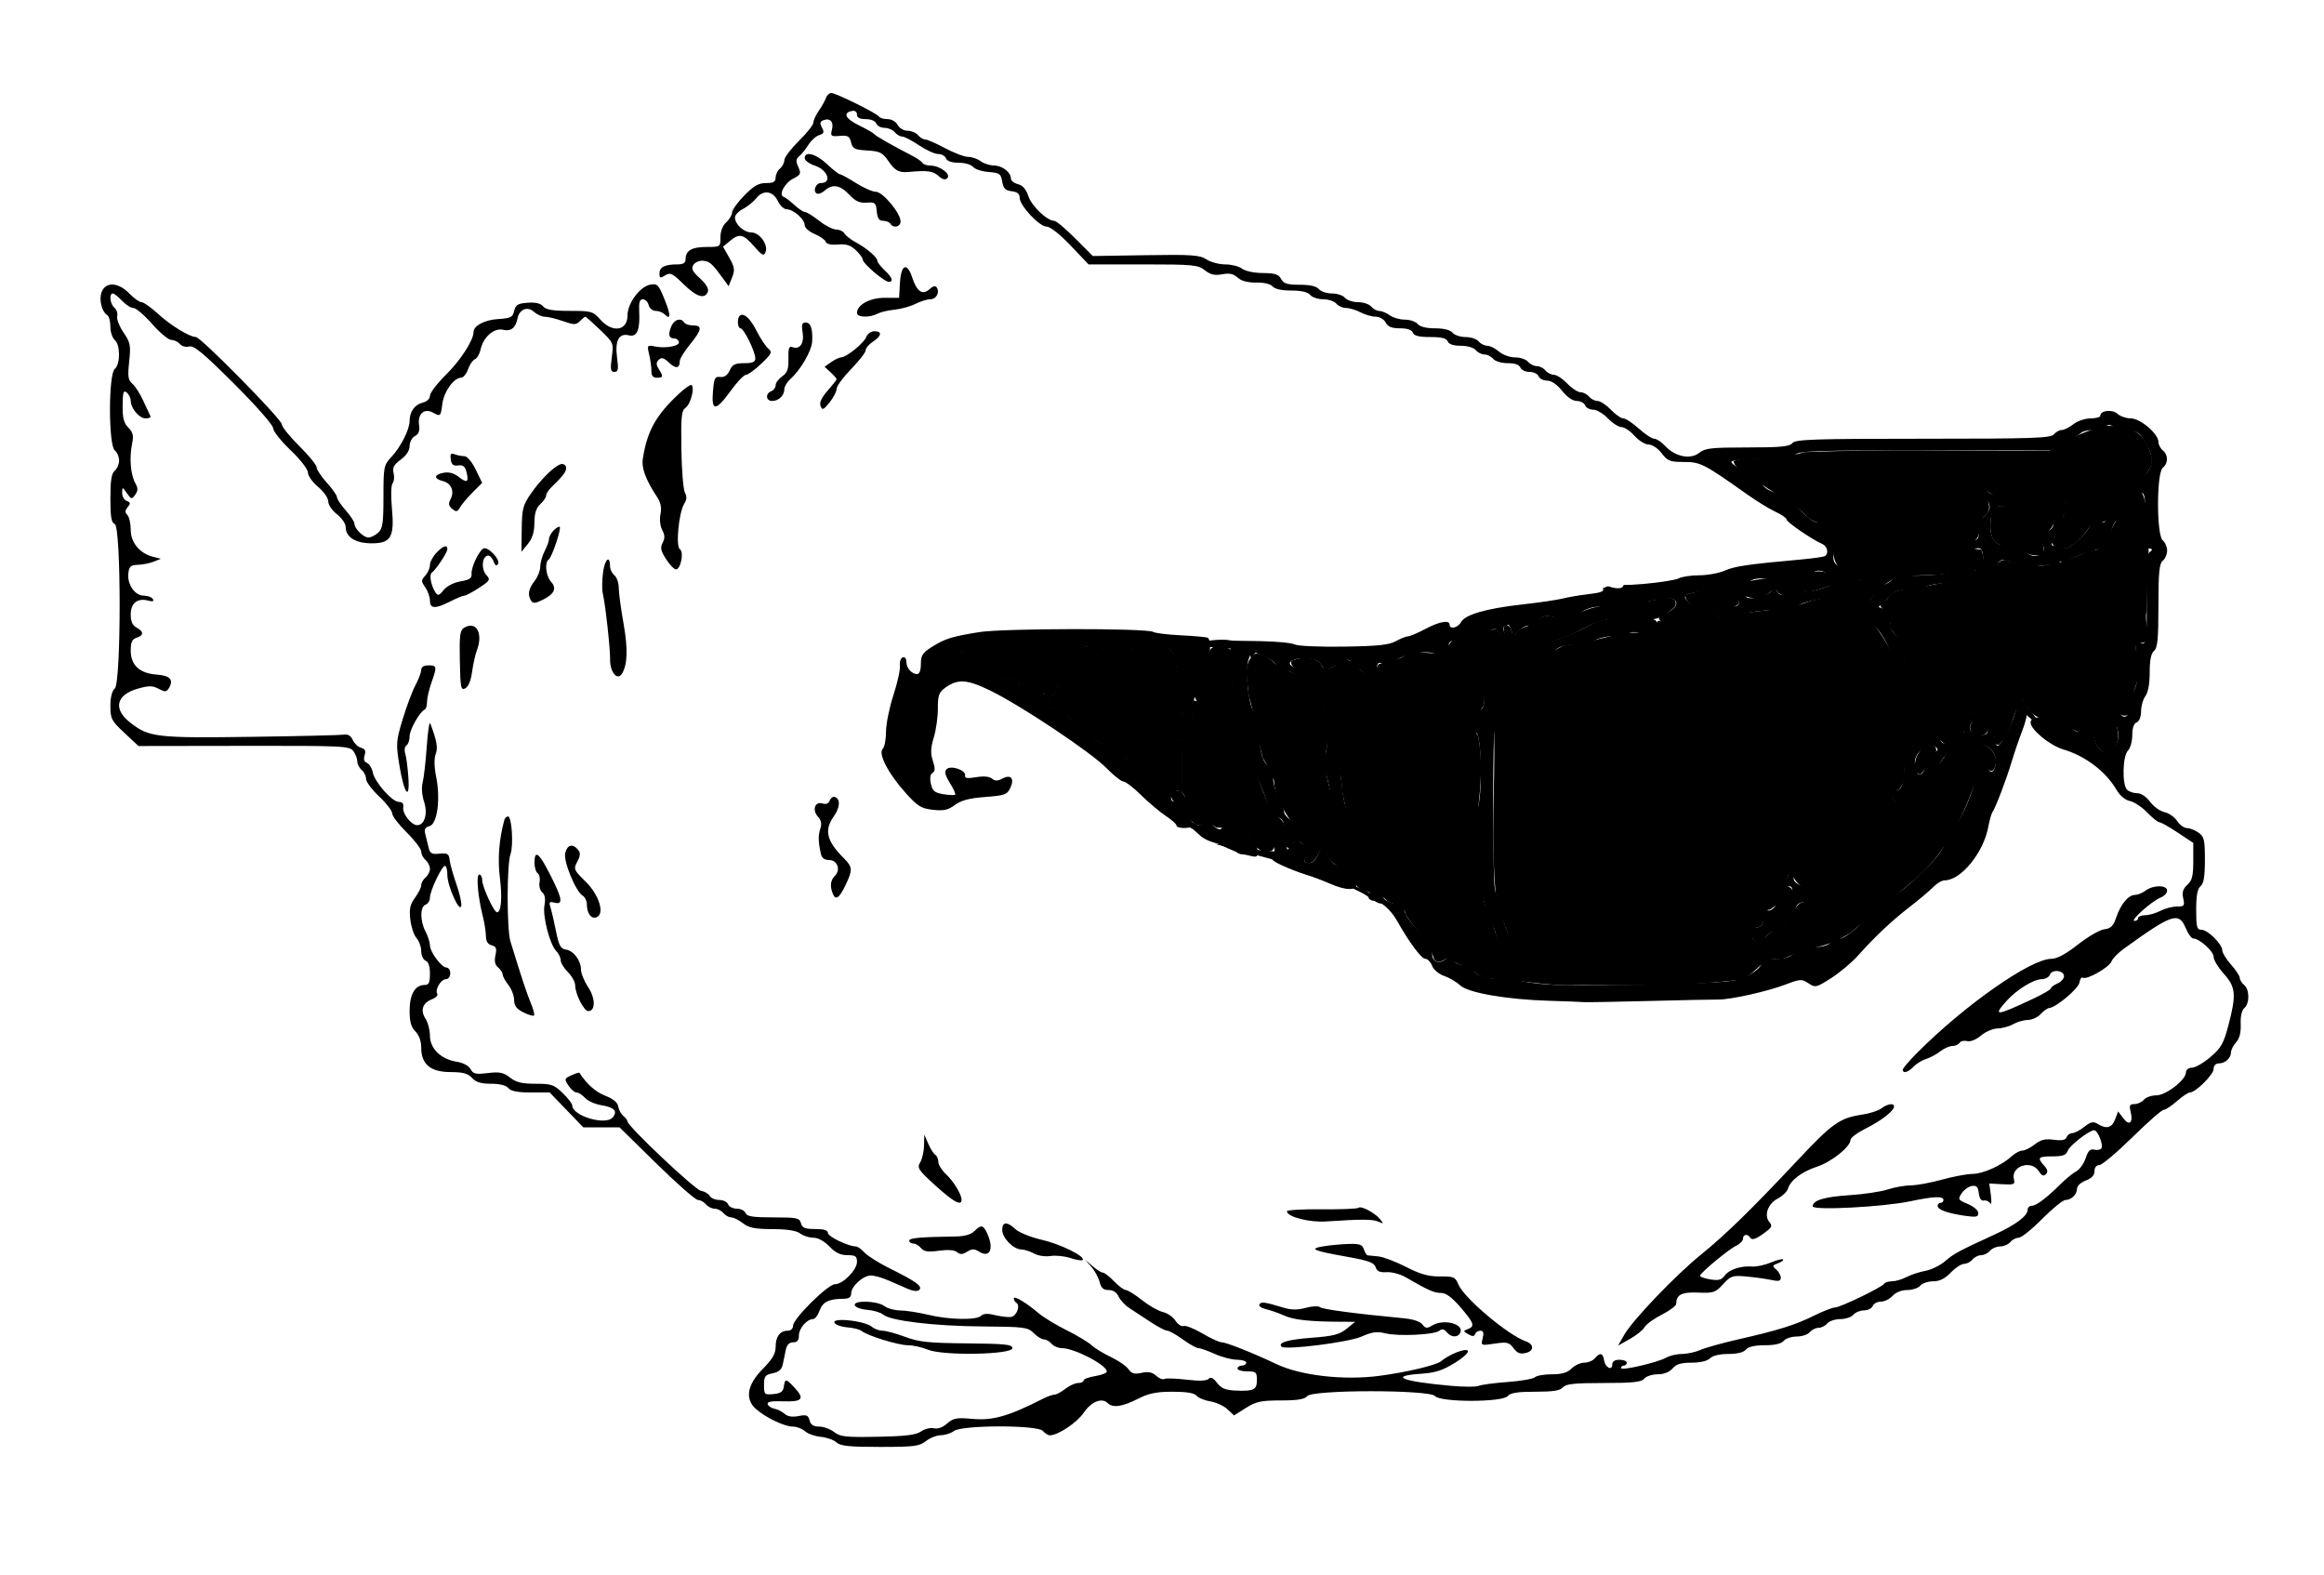 <?xml version="1.0" encoding="UTF-8" standalone="no"?>
<svg
   id="svg"
   version="1.1"
   width="800"
   height="542"
   xmlns="http://www.w3.org/2000/svg"
   xmlns:svg="http://www.w3.org/2000/svg">
  <defs
     id="defs1" />
  <path
     id="path1"
     d="m 286.145,32 c -0.664,0 -1.491,0.788 -1.838,1.75 -0.347,0.962 -1.458,2.944 -2.469,4.404 -1.01,1.46 -1.838,3.276 -1.838,4.037 0,0.761 -2.25,3.6 -5,6.309 -2.75,2.709 -5,5.674 -5,6.59 0,0.916 -0.675,2.225 -1.5,2.91 -0.825,0.685 -1.5,2.089 -1.5,3.121 0,1.457 -0.739,1.879 -3.293,1.879 -2.556,0 -4.232,0.957 -7.5,4.287 -2.314,2.358 -4.207,4.989 -4.207,5.846 0,0.856 -0.9,2.372 -2,3.367 -1.241,1.123 -2,3.079 -2,5.154 C 248,84.983 247.976,85 243.199,85 238.125,85 236,86.239 236,89.199 236,90.521 235.225,91 233.082,91 228.858,91 227,91.952 227,94.115 c 0,1.645 0.267,1.735 1.98,0.666 1.746,-1.091 2.488,-0.738 6.287,2.99 4.5,4.417 7.374,5.323 8.4,2.65 0.39,-1.015 -0.577,-2.659 -2.709,-4.607 -2.66,-2.429 -3.103,-3.351 -2.244,-4.67 0.599,-0.922 2.104,-1.531 3.426,-1.387 2.233,0.245 3.055,1.001 7.02,6.457 l 1.66,2.285 1.188,-3 c 1.022,-2.584 0.889,-3.526 -0.965,-6.795 l -2.154,-3.795 2.305,-1.922 c 3.304,-2.754 4.68,-2.464 8.367,1.762 2.806,3.217 3.369,3.5 3.965,1.992 C 264.52,84.223 261.456,80 258.633,80 256.072,80 253,77.186 253,74.84 c 0,-0.826 1.238,-2.14 2.75,-2.92 1.512,-0.78 3.589,-2.458 4.615,-3.725 2.413,-2.981 5.727,-2.51 7.43,1.055 0.723,1.513 2.077,2.765 3.01,2.783 2.331,0.046 6.195,3.431 6.195,5.428 0,0.922 1.494,2.264 3.408,3.064 1.875,0.783 3.598,1.993 3.83,2.689 0.268,0.803 1.794,1.145 4.188,0.939 2.83,-0.244 4.363,0.239 6.17,1.936 1.323,1.243 2.412,2.743 2.422,3.334 0.022,1.299 7.409,7.576 8.916,7.576 1.759,0 1.217,-1.51 -1.434,-4 -1.375,-1.292 -2.5,-2.761 -2.5,-3.264 0,-1.191 -3.705,-4.35 -7.5,-6.393 -1.65,-0.888 -3.361,-2.229 -3.801,-2.979 C 290.259,79.614 288.975,79 287.844,79 286.713,79 284.083,77.65 282,76 c -2.083,-1.65 -4.262,-3 -4.842,-3 -0.58,0 -2.242,-1.1 -3.693,-2.445 -1.452,-1.345 -3.112,-2.604 -3.686,-2.795 -1.869,-0.623 0.269,-4.733 3.266,-6.283 2.628,-1.359 2.793,-1.738 1.76,-4.006 -0.917,-2.011 -0.847,-2.748 0.348,-3.738 0.818,-0.678 2.232,-2.435 3.141,-3.906 0.91,-1.471 2.565,-2.963 3.68,-3.316 1.655,-0.526 1.834,-1 0.982,-2.592 -0.801,-1.497 -0.696,-2.081 0.453,-2.521 2.346,-0.901 3.657,0.498 2.982,3.184 -0.57,2.272 -0.368,2.438 2.676,2.189 2.787,-0.228 3.387,0.114 3.904,2.23 0.535,2.194 1.22,2.537 5.58,2.795 4.398,0.26 5.244,0.692 7.34,3.75 2.238,3.267 3.602,3.962 7.109,3.627 6.125,-0.586 8.191,-0.308 10.016,1.344 1.432,1.295 2.344,1.525 3.092,0.777 C 327.458,59.942 323.506,57 320.338,57 c -1.221,0 -2.48,-0.422 -2.799,-0.938 -0.318,-0.515 -1.807,-1.571 -3.309,-2.346 -7.132,-3.682 -12.704,-6.849 -13.193,-7.5 -0.296,-0.395 -2.698,-1.774 -5.338,-3.064 -4.708,-2.299 -5.677,-4.334 -2.367,-4.975 0.987,-0.192 1.668,0.318 1.668,1.25 0,1.085 0.941,1.572 3.031,1.572 1.772,0 3.271,0.623 3.607,1.5 0.317,0.825 1.597,1.5 2.846,1.5 1.248,0 2.831,0.675 3.516,1.5 0.685,0.825 1.842,1.5 2.572,1.5 0.73,0 3.328,1.35 5.773,3 2.445,1.65 5.405,3 6.58,3 1.175,0 2.397,0.675 2.713,1.5 0.371,0.966 1.916,1.5 4.346,1.5 2.073,0 4.311,0.65 4.971,1.445 0.661,0.796 3.075,1.583 5.367,1.75 C 344.083,59.469 344.54,59.793 345,62.5 c 0.403,2.372 1.085,3.066 3.256,3.316 1.936,0.224 2.744,0.886 2.744,2.248 0,2.679 6.784,9.936 9.289,9.936 1.232,0 4.543,2.611 8.246,6.5 l 6.189,6.5 h 18.729 c 17.266,0 18.932,0.158 21.295,2.016 1.935,1.523 3.391,1.861 5.947,1.381 2.496,-0.468 3.902,-0.168 5.35,1.143 1.295,1.172 3.476,1.754 6.412,1.709 2.68,-0.04 4.914,0.495 5.619,1.344 C 438.81,99.477 441.2,100 444.5,100 c 3.451,0 5.682,0.515 6.5,1.5 0.685,0.825 2.71,1.5 4.5,1.5 1.79,0 3.815,0.675 4.5,1.5 0.685,0.825 2.201,1.503 3.371,1.506 1.171,0.004 3.417,0.679 4.992,1.5 1.576,0.822 3.922,1.494 5.215,1.494 1.327,0 2.818,0.871 3.422,2 0.786,1.469 2.094,2 4.928,2 2.507,0 4.06,0.525 4.434,1.5 0.413,1.078 2.1,1.5 6,1.5 3.899,0 5.586,0.422 6,1.5 0.375,0.979 1.932,1.5 4.484,1.5 2.255,0 4.436,0.635 5.154,1.5 0.685,0.825 2.035,1.5 3,1.5 0.965,0 2.315,0.675 3,1.5 0.704,0.848 2.885,1.5 5.016,1.5 2.43,0 3.975,0.534 4.346,1.5 0.316,0.825 1.729,1.5 3.139,1.5 1.41,0 2.823,0.675 3.139,1.5 0.317,0.825 1.634,1.5 2.926,1.5 1.488,0 3.376,1.285 5.143,3.5 1.725,2.161 3.666,3.5 5.074,3.5 1.255,0 2.541,0.675 2.857,1.5 0.317,0.825 1.568,1.5 2.781,1.5 1.213,0 3.499,1.35 5.08,3 1.581,1.65 3.688,3 4.68,3 0.993,0 3.008,1.35 4.479,3 1.47,1.65 3.655,3 4.857,3 1.25,0 3.168,1.283 4.484,3 2.051,2.676 2.88,3 7.674,3 5.693,0 6.872,0.606 21.826,11.207 3.3,2.34 7.688,5.028 9.75,5.975 2.063,0.946 3.75,2.126 3.75,2.621 0,0.888 8.861,6.959 12.25,8.393 1.806,0.764 2.373,3.301 0.936,4.189 -0.447,0.276 -3.935,0.785 -7.75,1.131 -18.661,1.689 -23.22,2.348 -26.654,3.854 -2.045,0.896 -6.01,1.631 -8.814,1.631 -2.803,0 -5.975,0.47 -7.047,1.043 -1.072,0.574 -6.557,1.446 -12.186,1.936 -3.51,0.306 -5.215,0.352 -6.863,0.355 -0.096,1.036 -1.351,1.454 -3.957,0.844 -0.515,-0.121 -1.037,-0.419 -1.58,-0.377 -0.399,0.167 -0.807,0.321 -1.195,0.516 -0.293,0.135 -0.346,0.159 -0.416,0.191 0.706,1.033 -0.745,1.525 -5.301,2.039 -2.707,0.306 -6.497,0.954 -8.422,1.441 -1.925,0.486 -8.225,1.41 -14,2.053 -12.377,1.377 -19.675,3.487 -21.066,6.086 C 501.884,216.088 499,216.728 499,215 c 0,-1.725 -3.52,-1.097 -8.404,1.5 -2.586,1.375 -5.24,2.503 -5.898,2.506 -0.658,0.004 -2.547,0.755 -4.197,1.668 -2.359,1.306 -6.204,1.707 -18,1.883 -8.369,0.125 -15.819,-0.21 -16.855,-0.758 -1.02,-0.54 -6.42,-1.054 -12,-1.141 L 423.5,220.5 l 0.297,9.5 c 0.163,5.225 0.769,11.75 1.346,14.5 1.025,4.891 5.238,18.171 6.785,21.383 2.456,5.101 3.976,8.94 4.516,11.402 0.376,1.711 1.566,3.149 3.084,3.727 1.443,0.548 2.473,1.736 2.473,2.855 0,1.756 1.793,3.133 4.082,3.133 1.872,0 0.836,-3.008 -1.582,-4.592 -1.375,-0.901 -2.5,-2.279 -2.5,-3.062 0,-0.784 -0.938,-3.263 -2.084,-5.51 -1.146,-2.246 -1.85,-4.977 -1.564,-6.068 0.333,-1.273 -0.317,-2.759 -1.812,-4.145 -1.817,-1.684 -2.492,-3.697 -3.061,-9.141 -0.402,-3.84 -1.33,-8.162 -2.064,-9.604 -1.866,-3.67 -2.824,-14.799 -1.555,-18.066 l 1.045,-2.689 3.961,1.557 c 2.179,0.856 4.184,2.402 4.455,3.438 0.33,1.264 1.392,1.883 3.227,1.883 1.503,0 3.33,0.787 4.061,1.75 1.237,1.629 1.332,1.603 1.361,-0.383 0.02,-1.344 -0.748,-2.337 -2.074,-2.684 -3.77,-0.986 -1.514,-3.19 3.152,-3.082 3.263,0.075 4.697,0.635 5.768,2.246 l 1.426,2.145 3.971,-2.23 c 3.733,-2.098 4.047,-2.128 5.24,-0.496 0.697,0.954 1.597,1.734 1.998,1.734 0.401,0 1.517,0.971 2.479,2.158 2.103,2.597 4.072,1.711 4.072,-1.834 0,-2.147 0.355,-2.464 2.213,-1.979 1.217,0.319 2.905,0.014 3.75,-0.676 3.435,-2.806 11.842,-4.146 14.748,-2.35 1.925,1.189 4.392,-0.438 4.082,-2.693 -0.257,-1.871 0.308,-2.187 4.707,-2.627 2.75,-0.275 6.446,-1.29 8.213,-2.256 3.116,-1.703 3.241,-1.696 4.283,0.25 0.59,1.103 1.524,2.006 2.074,2.006 0.667,0 0.667,-0.623 0,-1.869 -0.958,-1.791 -0.539,-3.131 0.98,-3.131 0.394,0 0.96,0.933 1.258,2.074 l 0.543,2.074 2.152,-2.152 c 1.183,-1.183 2.795,-1.904 3.582,-1.602 0.795,0.305 1.98,-0.327 2.664,-1.422 1.354,-2.169 3.712,-2.509 6.764,-0.973 1.092,0.55 2.881,1.45 3.973,2 2.731,1.375 3.328,1.257 2.645,-0.523 -0.977,-2.545 2.934,-5.457 7.619,-5.672 8.836,-0.406 11.401,-0.672 16.637,-1.723 2.963,-0.595 6.451,-1.082 7.75,-1.082 3.514,0 3.066,3.295 -0.637,4.693 -3.564,1.345 -3.859,2.888 -0.75,3.916 3.55,1.173 9.08,0.406 11.072,-1.535 1.76,-1.714 1.717,-1.863 -1.25,-4.359 -5.146,-4.33 -5.267,-4.269 12.178,-6.338 2.888,-0.342 6.026,-1.302 6.975,-2.133 1.199,-1.049 3.05,-1.36 6.064,-1.021 4.263,0.481 14.093,-1.008 16.371,-2.48 1.358,-0.878 4.34,0.066 4.34,1.373 0,0.737 1.711,0.086 4.928,-1.875 0.235,-0.144 -0.394,-0.861 -1.396,-1.594 -1.333,-0.974 -1.67,-2.116 -1.248,-4.24 0.317,-1.598 0.109,-4.797 -0.461,-7.109 -0.959,-3.885 -1.244,-4.163 -3.785,-3.654 -2.309,0.461 -3.547,-0.248 -7.73,-4.432 -2.949,-2.948 -6.29,-5.268 -8.191,-5.686 -1.766,-0.388 -3.752,-1.604 -4.414,-2.701 -0.661,-1.097 -3.339,-3.089 -5.951,-4.426 -2.612,-1.337 -4.75,-2.875 -4.75,-3.416 0,-0.581 4.245,-0.982 10.379,-0.982 8.004,0 10.661,-0.343 11.621,-1.5 1.072,-1.291 7.279,-1.5 44.57,-1.5 h 43.324 l 4.803,-2.553 c 2.642,-1.404 5.23,-2.979 5.752,-3.5 C 716.972,148.425 718.795,148 720.5,148 c 1.705,0 3.621,-0.521 4.258,-1.158 0.835,-0.835 1.522,-0.856 2.463,-0.074 0.718,0.596 3.093,1.23 5.279,1.408 3.518,0.288 4.247,0.818 6.336,4.617 2.745,4.99 2.365,8.178 -1.361,11.418 -2.886,2.509 -3.303,5.632 -0.725,5.428 1.556,-0.124 1.75,0.935 1.748,9.529 -0.001,5.317 0.224,9.651 0.5,9.631 1.815,-0.129 2.299,0.36 1.104,1.117 -1.111,0.703 -1.354,3.892 -1.184,15.475 0.226,15.402 -0.124,17.513 -2.557,15.494 -1.268,-1.053 -1.386,-0.181 -0.889,6.58 0.485,6.596 0.274,8.3 -1.375,11.094 -1.071,1.816 -1.717,4.181 -1.436,5.258 0.685,2.618 -1.637,3.977 -2.91,1.703 -1.722,-3.077 -2.785,0.465 -1.246,4.15 2.78,6.652 -3.665,12.835 -6.859,6.58 -0.802,-1.572 -1.185,-4.197 -0.893,-6.127 0.389,-2.574 0.182,-3.273 -0.871,-2.936 -0.76,0.243 -1.826,1.425 -2.369,2.627 -1.147,2.539 -2.241,2.732 -4.436,0.785 C 708.738,246.749 699,245.423 699,248.682 c 0,2.438 6.646,7.898 11.283,9.266 7.568,2.235 14.603,7.573 18.279,13.873 1.182,2.026 2.973,3.531 4.594,3.857 1.461,0.294 4.138,2.062 5.947,3.928 1.809,1.867 3.717,3.395 4.24,3.395 0.522,0 3.359,1.599 6.303,3.553 L 755,290.107 v 6.291 c 0,5.061 -0.398,6.652 -2.037,8.135 -1.515,1.371 -1.879,2.567 -1.42,4.656 0.563,2.564 0.366,2.811 -2.215,2.816 -1.556,0.004 -4.116,0.679 -5.691,1.5 -1.576,0.822 -3.938,1.494 -5.25,1.494 -1.312,0 -2.387,0.45 -2.387,1 0,0.55 -0.562,0.98 -1.25,0.957 -1.611,-0.053 6.041,-6.883 9,-8.033 1.237,-0.481 2.25,-1.56 2.25,-2.398 0,-1.985 -4.813,-1.983 -7.441,0.006 -1.068,0.807 -2.685,1.469 -3.594,1.469 -2.273,0 -4.9,3.125 -6.459,7.684 -1.044,3.051 -1.873,3.884 -4.135,4.154 -1.556,0.187 -5.641,2.549 -9.078,5.25 -4.198,3.299 -7.196,4.912 -9.131,4.912 -7.12,0 -29.877,15.941 -46.271,32.412 -2.69,2.702 -4.891,5.29 -4.891,5.75 0,1.436 1.843,0.92 3.711,-1.039 0.984,-1.032 2.914,-2.219 4.289,-2.637 1.375,-0.419 3.573,-1.6 4.885,-2.625 1.312,-1.024 3.197,-1.861 4.191,-1.861 0.993,0 2.109,-0.49 2.479,-1.088 0.369,-0.598 1.532,-0.861 2.584,-0.586 1.141,0.298 3.073,-0.475 4.783,-1.914 1.577,-1.327 4.153,-2.428 5.723,-2.447 1.571,-0.02 3.98,-0.679 5.355,-1.465 1.375,-0.786 3.669,-1.445 5.096,-1.465 1.427,-0.019 3.409,-0.935 4.404,-2.035 0.995,-1.1 2.302,-2.03 2.904,-2.066 2.332,-0.142 10.111,-6.695 10.416,-8.775 0.177,-1.203 0.711,-1.947 1.186,-1.654 1.334,0.825 9.085,-3.576 9.83,-5.582 0.365,-0.983 2.239,-2.925 4.164,-4.316 16.779,-12.129 19.025,-12.874 21.436,-7.105 0.804,1.925 1.953,3.5 2.553,3.5 2.124,0 7.012,4.402 7.012,6.316 0,1.067 1.575,3.685 3.5,5.816 4.14,4.582 4.374,7.177 1.596,17.758 -1.635,6.227 -2.509,7.77 -6.162,10.898 -2.341,2.003 -5.196,3.659 -6.344,3.678 -1.213,0.02 -2.096,0.694 -2.105,1.609 -0.028,2.617 -6.888,7.924 -10.244,7.924 -1.647,0 -3.555,0.675 -4.24,1.5 -0.685,0.825 -2.138,1.5 -3.23,1.5 -1.628,0 -1.872,0.459 -1.348,2.547 0.965,3.845 -0.401,5.131 -2.498,2.352 l -1.791,-2.375 -1.041,2.738 c -1.118,2.94 -3.002,3.435 -5.986,1.572 -1.525,-0.953 -2.371,-0.77 -4.621,1 -1.514,1.191 -3.382,2.166 -4.15,2.166 -0.768,0 -1.638,0.628 -1.932,1.396 -0.382,0.995 -1.646,1.247 -4.406,0.877 -2.966,-0.398 -4.496,-0.025 -6.566,1.604 -1.484,1.168 -3.398,2.123 -4.25,2.123 -0.853,0 -2.479,0.853 -3.615,1.895 -3.516,3.227 -9.87,6.105 -13.549,6.135 -1.933,0.016 -6.666,0.903 -10.516,1.971 -3.85,1.068 -8.672,1.955 -10.715,1.971 -2.043,0.016 -5.643,0.655 -8,1.42 -2.357,0.765 -8.209,1.642 -13.006,1.949 -8.75,0.56 -12.779,1.772 -12.779,3.842 0,1.488 24.105,0.247 33.539,-1.727 C 665.702,411.746 669,411.617 669,413 c 0,0.55 -0.45,1 -1,1 -0.55,0 -1,0.461 -1,1.025 0,1.319 3.275,2.522 9.25,3.4 3.991,0.586 4.75,0.439 4.75,-0.916 0,-0.905 -1.575,-2.27 -3.59,-3.111 -3.398,-1.421 -3.511,-1.616 -2.135,-3.699 0.799,-1.21 2.384,-2.34 3.518,-2.51 1.612,-0.242 2.133,0.305 2.385,2.5 0.205,1.789 0.834,2.701 1.73,2.508 0.775,-0.166 1.757,0.259 2.182,0.947 0.425,0.688 0.53,-0.562 0.232,-2.779 l -0.541,-4.031 4.494,0.254 c 4.004,0.226 4.44,0.042 3.992,-1.674 -1.193,-4.56 6.006,-6.909 8.574,-2.797 0.957,1.533 1.624,1.817 2.416,1.025 0.793,-0.793 0.632,-1.606 -0.582,-2.947 -2.5,-2.763 -2.115,-3.195 2.855,-3.195 3.561,0 4.686,-0.414 5.25,-1.928 0.684,-1.836 7.426,-7.072 9.104,-7.072 1.193,0 3.235,4.999 2.516,6.162 -0.344,0.557 -1.457,0.794 -2.471,0.529 -1.397,-0.365 -2.116,0.344 -2.967,2.922 -0.618,1.871 -2.078,3.913 -3.246,4.537 -1.167,0.625 -3.528,2.535 -5.246,4.244 -4.896,4.868 -8.517,7.605 -10.057,7.605 -0.778,0 -1.414,0.597 -1.414,1.326 0,2.159 -4.043,5.192 -11.5,8.625 -12.506,5.759 -13.905,6.513 -16.973,9.156 -1.665,1.434 -4.694,2.913 -6.734,3.287 -2.039,0.374 -4.964,1.336 -6.5,2.137 -1.535,0.801 -3.779,1.459 -4.984,1.463 -1.205,0.003 -2.419,0.375 -2.699,0.828 -0.758,1.228 -15.147,8.178 -16.93,8.178 -0.849,0 -4.161,1.296 -7.361,2.879 -6.455,3.193 -12.209,4.983 -26.318,8.193 -5.225,1.189 -10.917,2.784 -12.65,3.545 -1.733,0.761 -4.575,1.383 -6.316,1.383 -1.74,0 -4.148,0.552 -5.35,1.225 -3.111,1.743 -15.684,4.654 -15.684,3.631 0,-0.47 0.45,-0.855 1,-0.855 0.55,0 1,-0.45 1,-1 0,-0.55 -1.125,-1 -2.5,-1 -1.614,0 -2.5,0.56 -2.5,1.582 0,2.343 -2.447,1.119 -2.82,-1.41 C 551.806,465.63 550.739,465.404 549,467.5 c -0.685,0.825 -2.314,1.5 -3.621,1.5 -1.308,0 -3.279,0.9 -4.379,2 -1.444,1.444 -3.334,2 -6.801,2 -2.64,0 -5.257,0.459 -5.816,1.018 -0.56,0.56 -4.811,1.296 -9.449,1.637 -4.638,0.342 -9.109,0.941 -9.934,1.332 -0.825,0.392 -5.152,0.381 -9.615,-0.025 -17.071,-1.554 -21.513,-3.375 -10.135,-4.156 4.874,-0.335 7.421,-1.16 11.57,-3.746 3.091,-1.927 4.951,-3.688 4.436,-4.203 -0.891,-0.891 -6.359,1.282 -9.256,3.678 -1.662,1.375 -12.247,3.856 -21.5,5.041 -12.08,1.547 -26.772,-0.149 -35,-4.041 C 431.149,465.584 422.146,462 420.574,462 c -0.817,0 -3.818,-1.375 -6.668,-3.055 -2.849,-1.68 -5.759,-2.833 -6.467,-2.561 -0.708,0.272 -1.982,-0.563 -2.83,-1.857 -0.848,-1.294 -2.795,-2.629 -4.326,-2.965 -1.531,-0.337 -4.759,-2.177 -7.174,-4.088 -2.415,-1.911 -4.918,-3.475 -5.562,-3.475 -0.644,0 -2.466,-1.35 -4.047,-3 -1.581,-1.65 -3.323,-3 -3.873,-3 -0.549,0 -2.151,-1.012 -3.562,-2.25 L 373.5,433.5 l 2.176,2.5 c 1.197,1.375 2.482,3.738 2.857,5.25 0.509,2.052 1.298,2.75 3.098,2.75 1.535,0 2.786,0.823 3.441,2.262 0.567,1.244 2.246,3.033 3.73,3.977 1.484,0.944 4.722,3.069 7.197,4.721 2.475,1.652 5.067,3.011 5.76,3.021 0.692,0.011 3.12,1.37 5.398,3.02 2.277,1.65 4.7,3 5.383,3 0.682,0 3.202,0.891 5.6,1.979 2.397,1.088 5.821,1.988 7.609,2 1.788,0.012 3.25,0.471 3.25,1.021 0,0.55 -0.675,1 -1.5,1 -0.825,0 -1.5,0.45 -1.5,1 0,0.55 1.499,1 3.332,1 3.034,0 3.336,0.269 3.336,2.986 0,3.39 -1.063,3.9 -7.516,3.604 -3.302,-0.151 -4.795,-0.788 -6.197,-2.645 -1.313,-1.737 -2.158,-2.136 -2.92,-1.377 -0.712,0.709 -3.297,0.801 -7.686,0.273 -3.638,-0.438 -7.033,-0.538 -7.545,-0.221 -0.512,0.316 -1.772,-0.187 -2.801,-1.117 -1.361,-1.232 -2.727,-1.504 -5.023,-1 -2.502,0.55 -3.44,0.285 -4.537,-1.281 -0.761,-1.086 -3.464,-2.952 -6.008,-4.148 -2.544,-1.196 -5.545,-3.03 -6.668,-4.076 -1.122,-1.046 -5.006,-3.376 -8.629,-5.178 -3.623,-1.802 -7.949,-4.431 -9.613,-5.842 -4.378,-3.713 -8.525,-6.176 -8.525,-5.061 0,0.53 0.408,1.215 0.906,1.523 1.394,0.861 0.094,4.407 -1.76,4.801 -0.906,0.193 -3.363,-0.07 -5.459,-0.584 -2.658,-0.651 -4.157,-0.589 -4.949,0.203 -1.575,1.575 -11.035,1.397 -18.238,-0.342 -3.3,-0.797 -7.601,-1.465 -9.559,-1.484 -1.957,-0.02 -4.432,-0.697 -5.5,-1.504 -2.45,-1.854 -10.789,-2.083 -10.197,-0.281 0.226,0.688 2.175,1.396 4.332,1.574 2.158,0.178 4.599,0.907 5.424,1.621 2.488,2.151 17.563,3.959 34.074,4.086 14.575,0.112 15.716,0.259 17.75,2.293 1.196,1.196 2.797,2.176 3.555,2.176 0.757,0 1.936,0.675 2.621,1.5 0.685,0.825 2.26,1.5 3.5,1.5 4.32,0 15.5,5.812 15.5,8.057 0,0.506 -1.8,1.207 -4,1.559 -2.2,0.352 -4,1.034 -4,1.514 0,0.48 -0.839,0.871 -1.865,0.871 -1.026,0 -3.009,0.9 -4.408,2 -1.398,1.1 -3.077,2 -3.73,2 -0.654,0 -2.382,0.607 -3.842,1.348 -12.088,6.14 -17.386,7.646 -24.586,6.99 -5.259,-0.48 -6.398,-0.265 -8.535,1.609 -1.542,1.352 -3.25,1.963 -4.564,1.633 -1.155,-0.29 -3.132,0.196 -4.391,1.078 -1.755,1.229 -5.245,1.661 -14.934,1.846 -11.066,0.211 -12.942,0.005 -15.029,-1.633 -1.312,-1.03 -3.622,-1.871 -5.133,-1.871 -1.966,0 -2.908,-0.608 -3.307,-2.137 -0.474,-1.811 -1.05,-2.038 -3.781,-1.492 -2.138,0.428 -3.753,0.172 -4.807,-0.76 -0.873,-0.773 -2.452,-1.563 -3.506,-1.758 -1.055,-0.194 -2.096,-0.893 -2.316,-1.553 -0.285,-0.855 1.244,-1.143 5.311,-1 6.614,0.232 7.523,-0.822 3.996,-4.627 -3.012,-3.251 -3.346,-3.288 -3.752,-0.424 -0.245,1.725 -1.079,2.322 -3.57,2.562 -3.097,0.299 -3.25,0.152 -3.25,-3.125 0,-3.013 0.367,-3.511 2.973,-4.033 2.143,-0.428 3.121,-1.301 3.5,-3.125 0.29,-1.391 0.762,-3.654 1.047,-5.029 0.343,-1.651 1.192,-2.5 2.5,-2.5 1.411,0 1.98,-0.675 1.98,-2.346 0,-2.446 2.77,-5.654 4.881,-5.654 0.673,0 1.678,-1.305 2.234,-2.9 1.033,-2.965 3.218,-4.062 8.135,-4.086 1.991,-0.01 2.75,-0.518 2.75,-1.84 0,-2.441 4.1,-6.174 6.781,-6.174 1.183,0 3.855,0.742 5.936,1.65 2.081,0.908 5.133,2.235 6.783,2.949 1.885,0.816 3.351,0.949 3.945,0.354 1.217,-1.216 -1.039,-2.866 -9.953,-7.285 -3.854,-1.91 -7.86,-4.417 -8.904,-5.57 C 296.544,429.945 295.213,429 294.629,429 292.059,429 285,425.601 285,424.363 285,423.418 283.652,423 280.617,423 c -3.543,0 -4.483,-0.384 -4.906,-2 -0.474,-1.813 -1.365,-2 -9.51,-2 -7.066,0 -9.11,-0.321 -9.562,-1.5 -0.316,-0.825 -1.666,-1.5 -3,-1.5 -1.333,0 -2.683,-0.675 -3,-1.5 -0.316,-0.825 -1.694,-1.5 -3.059,-1.5 -1.365,0 -2.839,-0.632 -3.279,-1.404 -0.44,-0.772 -1.797,-1.559 -3.012,-1.75 -2.052,-0.321 -25.289,-22.26 -25.289,-23.875 0,-0.399 -0.647,-1.263 -1.439,-1.92 -0.792,-0.657 -1.579,-2.12 -1.75,-3.25 -0.204,-1.351 -1.734,-2.61 -4.471,-3.678 -3.332,-1.3 -6.403,-4.03 -8.896,-7.91 -0.101,-0.159 -1.34,0.238 -2.752,0.881 -2.434,1.11 -2.486,1.292 -1.014,3.539 0.854,1.302 2.107,2.367 2.783,2.367 0.677,0 1.994,0.847 2.93,1.881 0.936,1.033 3.454,2.159 5.598,2.502 4.464,0.714 5.723,2.054 3.943,4.199 -2.408,2.901 -13.932,-0.496 -13.932,-4.107 0,-0.595 -1.485,-2.521 -3.299,-4.279 -2.972,-2.881 -3.893,-3.195 -9.363,-3.195 -4.677,0 -6.689,-0.488 -8.777,-2.131 -2.237,-1.759 -3.564,-2.03 -7.625,-1.549 -4.197,0.497 -5.069,0.298 -5.957,-1.361 -0.633,-1.182 -2.551,-2.188 -4.887,-2.561 -5.352,-0.856 -9.092,-4.548 -9.092,-8.975 0,-1.922 -0.685,-4.54 -1.523,-5.818 -1.867,-2.851 -1.001,-5.455 2.221,-6.68 1.333,-0.507 2.149,-1.363 1.816,-1.902 -0.875,-1.416 1.295,-5.023 3.021,-5.023 0.806,0 1.465,-0.9 1.465,-2 0,-1.1 -0.591,-2 -1.312,-2 -1.702,0 -5.685,-5.396 -5.693,-7.711 -0.004,-0.984 -0.679,-3.077 -1.5,-4.652 -1.932,-3.705 -1.93,-8.533 0.006,-9.275 0.825,-0.317 1.5,-1.415 1.5,-2.441 0,-2.305 4.102,-10.92 5.199,-10.92 0.441,0 0.801,1.433 0.801,3.184 0,3.781 4.268,13.225 4.791,10.602 0.188,-0.943 -0.573,-4.318 -1.691,-7.5 -1.118,-3.182 -2.16,-6.91 -2.316,-8.285 -0.246,-2.167 -0.713,-2.459 -3.5,-2.191 -2.815,0.271 -3.293,-0.041 -3.842,-2.5 -0.345,-1.545 -0.851,-3.628 -1.125,-4.629 -0.337,-1.236 0.156,-1.992 1.535,-2.352 2.671,-0.699 3.838,-9.271 2.303,-16.914 -0.688,-3.427 -0.755,-6.336 -0.18,-7.848 0.834,-2.195 0.412,-4.611 -1.846,-10.566 -0.313,-0.825 -0.867,2.775 -1.229,8 -0.362,5.225 -0.998,10.774 -1.412,12.332 -0.446,1.674 -0.244,4.379 0.492,6.607 1.35,4.091 0.187,8.061 -2.361,8.061 -2.017,0 -5.157,-3.989 -4.807,-6.107 0.209,-1.267 -0.278,-1.893 -1.475,-1.893 -2.343,0 -8.328,-6.759 -9.02,-10.186 -0.298,-1.477 -1.199,-2.939 -2,-3.246 -0.96,-0.368 -1.231,-1.267 -0.797,-2.633 0.484,-1.526 0.161,-2.206 -1.221,-2.568 -1.033,-0.27 -2.318,-1.476 -2.852,-2.68 -0.631,-1.421 -1.669,-2.068 -2.961,-1.846 -1.094,0.188 -15.488,0.529 -31.988,0.756 -32.777,0.452 -35.254,0.157 -41.75,-4.971 -5.905,-4.662 -4.751,-9.527 2.758,-11.629 3.789,-1.061 5.026,-1.05 7.105,0.062 2.142,1.147 2.656,1.13 3.451,-0.107 1.875,-2.92 0.575,-4.442 -4.074,-4.77 C 48.056,231.766 45,228.946 45,223.893 c 0,-2.88 0.467,-3.907 2,-4.393 2.549,-0.809 2.549,-2.136 0,-3.5 -1.403,-0.751 -2,-2.094 -2,-4.5 0,-3.912 2.306,-5.756 5.994,-4.791 1.611,0.421 2.102,0.253 1.604,-0.551 -0.393,-0.637 -1.803,-1.158 -3.133,-1.158 -3.042,0 -5.721,-3.896 -5.287,-7.686 0.271,-2.36 0.807,-2.832 3.322,-2.922 1.65,-0.06 4.098,-0.553 5.441,-1.094 l 2.443,-0.986 -2.65,-0.664 C 48.099,190.485 45,186.753 45,182.336 c 0,-2.164 -0.521,-4.457 -1.158,-5.094 -0.876,-0.876 -0.849,-1.528 0.113,-2.688 1.045,-1.259 0.985,-1.641 -0.342,-2.15 -0.887,-0.341 -1.589,-1.583 -1.561,-2.762 0.053,-2.143 0.053,-2.142 1.631,0.121 1.477,2.117 1.659,2.15 2.855,0.514 0.974,-1.331 1.008,-2.231 0.146,-3.764 -1.78,-3.167 -2.244,-8.903 -1.146,-14.164 0.505,-2.417 0.189,-3.622 -1.359,-5.17 -1.558,-1.558 -2.006,-3.289 -1.967,-7.611 0.042,-4.617 0.29,-5.396 1.42,-4.459 0.752,0.625 1.367,1.881 1.367,2.791 0,2.628 2.926,6.1 5.141,6.1 1.115,0 1.855,-0.338 1.648,-0.75 -0.207,-0.412 -1.306,-2.781 -2.445,-5.264 -1.138,-2.483 -2.849,-5.161 -3.801,-5.951 -1.447,-1.201 -1.624,-2.45 -1.072,-7.598 0.597,-5.58 0.413,-6.522 -1.963,-10.023 -1.443,-2.126 -2.418,-4.646 -2.168,-5.602 0.25,-0.956 -0.175,-2.26 -0.943,-2.898 -1.504,-1.248 -1.929,-4.914 -0.57,-4.914 0.454,0 1.882,1.125 3.174,2.5 1.292,1.375 3.063,2.5 3.934,2.5 0.871,0 3.765,2.475 6.432,5.5 2.666,3.025 5.645,5.5 6.619,5.5 0.973,0 2.293,0.628 2.93,1.396 0.646,0.777 2.073,1.159 3.219,0.859 1.626,-0.425 4.869,2.267 15.463,12.84 C 88.21,139.694 94,146.275 94,147.332 c 0,1.024 2.7,4.44 6,7.59 3.428,3.272 6,6.585 6,7.729 0,1.1 1.575,3.314 3.5,4.92 1.968,1.641 3.5,3.84 3.5,5.025 0,1.162 1.344,3.135 3,4.404 1.673,1.282 3,3.241 3,4.428 0,3.449 3.423,5.572 8.979,5.572 6.643,0 7.864,-2.166 6.918,-12.268 -0.386,-4.112 -0.275,-7.731 0.256,-8.387 0.513,-0.635 0.666,-2.22 0.338,-3.523 -0.465,-1.854 0.069,-2.861 2.457,-4.627 1.949,-1.441 3.053,-3.134 3.053,-4.689 0,-1.339 0.827,-2.876 1.836,-3.416 1.31,-0.702 1.712,-1.801 1.412,-3.844 -0.541,-3.691 1.765,-5.843 4.621,-4.314 2.816,1.506 2.807,1.514 3.416,-3.029 0.563,-4.192 3.971,-8.902 6.441,-8.902 0.758,0 1.835,-1.314 2.395,-2.92 0.56,-1.606 1.62,-3.15 2.355,-3.432 0.734,-0.282 1.624,-1.837 1.98,-3.455 0.926,-4.217 4.67,-7.451 7.736,-6.682 2.631,0.661 4.342,-0.688 4.949,-3.904 0.593,-3.138 3.428,-4.304 5.627,-2.314 1.038,0.939 2.752,1.715 3.809,1.723 1.056,0.008 3.86,0.689 6.229,1.514 3.837,1.337 4.473,1.336 5.822,-0.014 C 200.462,109.683 201.304,109 201.5,109 c 0.196,0 2.472,2.027 5.057,4.504 4.664,4.469 4.695,4.541 4.037,9.5 -0.551,4.154 -0.398,4.996 0.906,4.996 1.304,0 1.457,-0.842 0.906,-4.992 -0.774,-5.84 0.661,-8.459 4.156,-7.582 2.697,0.677 3.791,-1.898 3.473,-8.176 -0.161,-3.174 0.158,-4.25 1.258,-4.25 0.811,0 1.708,0.9 1.996,2 0.29,1.112 1.364,2 2.416,2 1.042,0 2.428,0.534 3.078,1.184 2.192,2.192 2.167,0.245 -0.064,-5.246 -2.043,-5.025 -2.434,-5.417 -4.938,-4.947 -3.543,0.665 -7.781,6.437 -7.781,10.598 0,5.301 -5.18,6.083 -9.342,1.412 -2.542,-2.853 -3.06,-3 -10.543,-3 -5.887,0 -8.194,-0.391 -9.156,-1.551 -0.867,-1.044 -2.604,-1.451 -5.332,-1.25 -3.38,0.251 -4.143,0.712 -4.627,2.801 -0.509,2.193 -1.189,2.538 -5.533,2.814 -4.718,0.3 -8.467,2.304 -8.467,4.525 0,2.765 -4.51,9.732 -9.471,14.631 -3.041,3.003 -5.529,6.256 -5.529,7.227 0,1.053 -1.017,2.019 -2.525,2.398 -2.753,0.691 -4.475,3.118 -4.475,6.305 0,2.904 -3.04,8.914 -6.25,12.359 -2.646,2.84 -2.75,3.357 -2.75,13.691 0,9.134 -0.272,10.987 -1.828,12.395 -1.006,0.91 -2.512,1.654 -3.346,1.654 -1.722,0 -4.826,-3.084 -4.826,-4.795 0,-0.625 -1.35,-2.674 -3,-4.553 -1.65,-1.879 -3,-3.918 -3,-4.531 0,-0.613 -1.575,-2.858 -3.5,-4.988 -1.925,-2.131 -3.5,-4.509 -3.5,-5.285 0,-0.775 -2.7,-4.082 -6,-7.348 -3.3,-3.266 -6,-6.632 -6,-7.482 C 97,144.329 69.112,116 67.449,116 c -2.167,0 -8.732,-4.006 -12.975,-7.916 C 52.038,105.838 49.444,104 48.709,104 47.975,104 46.081,102.65 44.5,101 40.785,97.122 36.373,96.89 35,100.5 c -0.997,2.622 0.013,6.774 1.938,7.963 0.584,0.361 1.062,2.149 1.062,3.975 0,1.825 0.675,3.877 1.5,4.562 1.954,1.622 1.954,8.378 0,10 -2.19,1.818 -2.19,26.182 0,28 0.825,0.685 1.5,2.26 1.5,3.5 0,1.24 -0.675,2.815 -1.5,3.5 -1.112,0.923 -1.5,3.385 -1.5,9.516 0,6.43 0.334,8.398 1.5,8.846 2.249,0.863 2.249,54.773 0,56.639 -0.947,0.786 -1.5,2.992 -1.5,5.986 0,4.376 0.371,5.088 4.83,9.258 l 4.83,4.518 36.307,-0.055 c 34.315,-0.053 36.381,0.047 37.67,1.811 0.75,1.026 1.363,2.623 1.363,3.551 0,0.927 0.675,2.247 1.5,2.932 0.825,0.685 1.5,2.064 1.5,3.066 0,1.003 2.025,3.721 4.5,6.041 2.475,2.319 4.5,4.949 4.5,5.842 0,0.894 2.25,3.842 5,6.551 2.75,2.709 5,5.674 5,6.59 0,0.916 0.675,2.225 1.5,2.91 0.825,0.685 1.5,2.035 1.5,3 0,0.965 -0.675,2.315 -1.5,3 -0.825,0.685 -1.5,1.882 -1.5,2.662 0,0.78 -0.963,2.721 -2.139,4.311 -1.705,2.308 -2.031,3.822 -1.617,7.5 0.286,2.534 1.249,5.413 2.139,6.396 0.89,0.984 1.617,3.004 1.617,4.49 0,1.487 0.675,2.963 1.5,3.279 0.978,0.376 1.5,1.931 1.5,4.469 0,3.117 -0.369,3.893 -1.846,3.893 -3.256,0 -5.154,3.251 -5.154,8.828 0,3.838 0.516,5.688 2,7.172 1.261,1.261 2,3.333 2,5.609 0,5.699 3.2,8.351 10.096,8.373 4.31,0.013 6.01,0.477 7.404,2.018 1.323,1.462 3.08,2 6.533,2 2.977,0 5.182,0.554 5.967,1.5 0.872,1.051 3.186,1.5 7.732,1.5 h 6.486 l 5.781,6 5.781,6 h 6.24 6.238 L 226,400.5 c 7.007,6.875 13.417,12.5 14.246,12.5 0.83,0 2.069,0.675 2.754,1.5 0.685,0.825 2.035,1.5 3,1.5 0.965,0 2.315,0.675 3,1.5 0.685,0.825 1.906,1.5 2.715,1.5 0.808,0 2.614,0.9 4.012,2 2.026,1.594 4.089,2.005 10.158,2.031 5.105,0.021 8.256,0.516 9.557,1.5 1.068,0.807 3.12,1.469 4.562,1.469 1.608,0 3.734,1.16 5.496,3 2.061,2.151 3.812,3 6.188,3 2.796,0 3.312,0.36 3.312,2.312 0,2.788 -4.833,7.688 -7.584,7.688 C 284.996,442 273,453.88 273,456.277 273,457.27 272.236,458 271.199,458 268.524,458 267,460.01 267,463.535 c 0,2.373 -1.094,4.244 -4.5,7.699 -5.365,5.442 -6.148,10.345 -2.201,13.777 3.395,2.951 9.776,5.988 12.584,5.988 1.353,0 3.253,0.718 4.221,1.594 0.968,0.876 3.409,1.747 5.426,1.934 2.017,0.188 4.446,1.045 5.398,1.906 1.388,1.256 4.359,1.566 14.994,1.566 11.749,0 13.553,-0.228 15.805,-2 1.399,-1.1 3.72,-2.013 5.158,-2.031 1.438,-0.017 3.453,-0.666 4.475,-1.441 2.777,-2.104 28.902,-2.124 30.645,-0.023 0.683,0.823 1.765,1.496 2.406,1.496 2.804,0 9.3,-4.336 11.633,-7.764 2.602,-3.825 6.288,-5.305 8.271,-3.322 1.723,1.723 4.967,1.279 10.266,-1.41 3.874,-1.965 6.435,-2.497 12.049,-2.5 4.823,-0.003 7.495,0.438 8.266,1.367 0.626,0.754 2.769,1.637 4.764,1.961 1.995,0.324 4.642,1.541 5.881,2.705 l 2.256,2.117 4.082,-2.576 c 3.498,-2.208 5.215,-2.578 11.98,-2.578 5.8,0 8.229,-0.398 9.143,-1.5 1.849,-2.228 42.151,-2.228 44,0 1.807,2.177 23.193,2.177 25,0 0.923,-1.112 3.382,-1.5 9.5,-1.5 6.118,0 8.577,-0.388 9.5,-1.5 0.988,-1.19 3.882,-1.5 14,-1.5 10.118,0 13.012,-0.31 14,-1.5 0.685,-0.825 2.77,-1.5 4.633,-1.5 2.15,0 4.013,-0.731 5.1,-2 1.275,-1.49 2.95,-2 6.562,-2 2.977,0 5.427,-0.579 6.348,-1.5 0.917,-0.917 3.368,-1.5 6.307,-1.5 3.052,0 5.26,-0.547 6.051,-1.5 0.818,-0.985 3.049,-1.5 6.5,-1.5 3.451,0 5.682,-0.515 6.5,-1.5 0.685,-0.825 2.71,-1.5 4.5,-1.5 1.79,0 3.815,-0.675 4.5,-1.5 0.685,-0.825 2.035,-1.5 3,-1.5 0.965,0 2.315,-0.675 3,-1.5 0.685,-0.825 2.71,-1.5 4.5,-1.5 1.79,0 3.815,-0.675 4.5,-1.5 0.685,-0.825 2.329,-1.5 3.654,-1.5 1.325,0 2.668,-0.675 2.984,-1.5 0.317,-0.825 1.581,-1.5 2.812,-1.5 1.231,0 3.054,-0.9 4.049,-2 1.097,-1.212 3.08,-2 5.033,-2 1.772,0 3.782,-0.675 4.467,-1.5 0.685,-0.825 2.682,-1.5 4.436,-1.5 2.24,0 4.046,-0.894 6.064,-3 1.581,-1.65 3.634,-3 4.564,-3 0.929,0 2.251,-0.675 2.936,-1.5 0.685,-0.825 2.035,-1.5 3,-1.5 0.965,0 2.315,-0.675 3,-1.5 0.685,-0.825 2.26,-1.5 3.5,-1.5 1.24,0 2.815,-0.675 3.5,-1.5 0.685,-0.825 1.989,-1.5 2.9,-1.5 0.911,0 4.557,-2.925 8.1,-6.5 3.543,-3.575 7.153,-6.5 8.021,-6.5 2.026,0 3.979,-1.953 3.979,-3.98 0,-0.869 1.35,-2.09 3,-2.713 2.013,-0.76 3,-1.819 3,-3.219 0,-1.268 0.645,-2.088 1.641,-2.088 0.902,0 5.99,-4.275 11.309,-9.5 5.318,-5.225 10.19,-9.5 10.826,-9.5 0.635,0 2.693,-1.35 4.572,-3 1.879,-1.65 3.904,-3 4.5,-3 1.953,0 8.152,-6.163 8.152,-8.104 0,-1.159 0.7,-1.896 1.801,-1.896 2.179,0 4.199,-1.863 4.199,-3.871 0,-0.809 0.785,-2.339 1.746,-3.4 1.172,-1.296 1.691,-3.358 1.578,-6.273 -0.105,-2.71 0.366,-4.784 1.254,-5.52 1.868,-1.551 1.821,-6.36 -0.078,-7.936 -0.825,-0.685 -1.5,-1.783 -1.5,-2.441 0,-0.659 -1.35,-2.711 -3,-4.559 -1.65,-1.848 -3,-4.042 -3,-4.875 0,-2.146 -5.022,-7.125 -7.188,-7.125 -1.575,0 -1.812,-0.904 -1.812,-6.879 0,-4.893 0.433,-7.235 1.5,-8.121 1.099,-0.912 1.5,-3.334 1.5,-9.066 0,-6.948 -0.248,-7.994 -2.223,-9.377 -1.222,-0.856 -3.013,-1.557 -3.977,-1.557 -0.965,0 -2.474,-1.097 -3.352,-2.438 -0.879,-1.34 -2.844,-2.71 -4.369,-3.045 -1.525,-0.335 -3.755,-1.939 -4.957,-3.564 -1.303,-1.763 -3.098,-2.953 -4.453,-2.953 -1.248,0 -2.811,-0.539 -3.471,-1.199 -1.752,-1.752 -1.531,-11.61 0.301,-13.443 0.825,-0.825 1.5,-3.221 1.5,-5.322 0,-2.475 0.529,-4.023 1.5,-4.396 0.901,-0.345 1.512,-1.885 1.531,-3.857 0.017,-1.804 0.692,-4.156 1.5,-5.223 0.923,-1.221 1.469,-4.235 1.469,-8.127 0,-4.279 0.462,-6.571 1.5,-7.432 1.205,-1 1.5,-4.049 1.5,-15.5 0,-11.451 0.295,-14.5 1.5,-15.5 0.825,-0.685 1.5,-2.26 1.5,-3.5 0,-1.24 -0.675,-2.815 -1.5,-3.5 -2.177,-1.807 -2.177,-23.193 0,-25 1.922,-1.595 1.922,-4.405 0,-6 -0.825,-0.685 -1.5,-2.002 -1.5,-2.926 0,-2.767 -6.224,-8.074 -9.469,-8.074 -1.58,0 -3.664,-0.716 -4.631,-1.59 -1.792,-1.622 -5.9,-1.165 -5.9,0.656 0,0.513 -1.514,0.934 -3.365,0.934 -1.851,0 -4.509,0.9 -5.908,2 -1.398,1.1 -3.204,2 -4.012,2 -0.809,0 -2.03,0.675 -2.715,1.5 -1.072,1.292 -7.327,1.5 -45,1.5 -37.673,0 -43.928,0.208 -45,1.5 -1,1.205 -4.05,1.5 -15.512,1.5 -12.403,0 -14.567,0.242 -16.557,1.854 -2.956,2.394 -8.257,1.353 -11.629,-2.283 -1.311,-1.414 -3.038,-2.57 -3.84,-2.57 -0.801,0 -3.2,-1.575 -5.33,-3.5 -2.131,-1.925 -4.523,-3.5 -5.316,-3.5 -0.793,0 -2.735,-1.35 -4.316,-3 -1.581,-1.65 -3.634,-3 -4.564,-3 -0.929,0 -2.251,-0.675 -2.936,-1.5 -0.685,-0.825 -2.007,-1.5 -2.936,-1.5 -0.93,0 -2.983,-1.35 -4.564,-3 -1.581,-1.65 -3.634,-3 -4.564,-3 -0.929,0 -2.251,-0.675 -2.936,-1.5 -0.685,-0.825 -2.035,-1.5 -3,-1.5 -0.965,0 -2.315,-0.675 -3,-1.5 -0.685,-0.825 -2.696,-1.5 -4.469,-1.5 -1.79,0 -4.251,-0.89 -5.531,-2 -1.268,-1.1 -3.082,-2 -4.031,-2 -0.948,0 -2.284,-0.675 -2.969,-1.5 -0.685,-0.825 -2.71,-1.5 -4.5,-1.5 -1.79,0 -3.815,-0.675 -4.5,-1.5 -0.787,-0.948 -2.993,-1.5 -6,-1.5 -3.007,0 -5.213,-0.552 -6,-1.5 -0.685,-0.825 -2.68,-1.5 -4.432,-1.5 -1.753,0 -4.059,-0.662 -5.127,-1.469 -1.067,-0.808 -2.674,-1.483 -3.57,-1.5 -0.895,-0.018 -2.186,-0.706 -2.871,-1.531 -0.685,-0.825 -2.71,-1.5 -4.5,-1.5 -1.79,0 -3.815,-0.675 -4.5,-1.5 -0.685,-0.825 -2.71,-1.5 -4.5,-1.5 -1.79,0 -3.815,-0.675 -4.5,-1.5 -0.822,-0.991 -3.059,-1.5 -6.588,-1.5 -4.319,0 -5.547,-0.383 -6.412,-2 -0.856,-1.6 -2.114,-2.005 -6.285,-2.031 -2.991,-0.018 -6.043,-0.658 -7.156,-1.5 C 426.49,91.661 423.887,91 421.773,91 c -2.115,0 -5.029,-0.779 -6.48,-1.729 -2.301,-1.508 -4.967,-1.691 -20.877,-1.441 l -18.238,0.287 -6.039,-6.059 C 366.817,78.727 363.557,76 362.895,76 c -2.443,0 -7.766,-5.082 -8.891,-8.488 -0.782,-2.372 -1.946,-3.71 -3.582,-4.121 C 349.09,63.057 348,62.189 348,61.463 c 0,-2.173 -2.962,-4.46 -5.82,-4.494 -1.474,-0.017 -3.554,-0.692 -4.621,-1.5 C 336.491,54.662 334.569,54 333.289,54 c -1.28,0 -4.857,-1.35 -7.949,-3 -3.092,-1.65 -6.177,-3 -6.857,-3 C 317.801,48 316.685,47.325 316,46.5 315.315,45.675 313.7,45 312.412,45 311.093,45 309.603,44.126 309,43 c -0.615,-1.149 -2.095,-2 -3.477,-2 -1.323,0 -2.647,-0.391 -2.943,-0.869 C 301.884,39.004 287.727,32 286.145,32 Z m -6.713,21.162 C 277.979,52.77 277,53.145 277,54.422 c 0,0.783 1.535,1.93 3.412,2.549 4.542,1.499 6.148,6.029 2.137,6.029 -1.693,0 -2.796,2.729 -1.441,3.566 0.56,0.346 1.814,-0.09 2.785,-0.969 2.635,-2.385 5.285,-1.946 8.439,1.395 2.148,2.277 3.584,2.935 5.996,2.75 2.907,-0.223 3.197,0.029 3.484,3.008 0.232,2.401 0.804,3.25 2.191,3.25 1.033,0 2.156,0.45 2.496,1 1.041,1.685 3.5,1.11 3.5,-0.818 C 310,73.327 303.87,66 301.482,66 c -1.15,0 -4.22,-1.35 -6.822,-3 -2.602,-1.65 -5.07,-3 -5.486,-3 -0.417,0 -2.428,-1.575 -4.469,-3.5 -1.895,-1.788 -3.821,-2.946 -5.273,-3.338 z m 31.938,38.869 c -0.78,0.342 -1.388,2.119 -1.566,5.219 L 309.5,102.5 h -5 c -5.1,0 -9.5,2.42 -9.5,5.223 0,1.528 4.36,1.691 7.029,0.262 1.045,-0.559 3.691,-1.189 5.881,-1.4 2.189,-0.211 5.424,-1.104 7.189,-1.984 1.764,-0.88 4.053,-1.6 5.086,-1.6 2.073,0 3.378,-2.279 2.303,-4.018 -0.473,-0.766 -1.272,-0.583 -2.568,0.59 -2.369,2.144 -4.316,0.785 -5.945,-4.152 -0.872,-2.639 -1.825,-3.731 -2.605,-3.389 z m -55.621,16.34 c -0.435,-0.078 -0.825,0.039 -1.15,0.365 -0.941,0.941 -0.698,4.264 0.312,4.264 1.131,0 5.09,8.023 5.09,10.316 0,1.286 -0.908,1.684 -3.84,1.684 -3.122,0 -4.051,0.465 -4.975,2.492 -0.76,1.668 -1.829,2.412 -3.234,2.25 -1.85,-0.214 -2.15,0.38 -2.531,5.008 -0.57,6.924 0.975,6.863 6.109,-0.244 2.184,-3.022 4.551,-5.497 5.26,-5.5 0.708,-0.003 3.089,-1.737 5.289,-3.852 3.593,-3.452 3.837,-3.98 2.385,-5.186 -0.89,-0.738 -2.687,-3.453 -3.994,-6.031 -1.695,-3.346 -3.416,-5.332 -4.721,-5.566 z m -22.254,1.664 c -0.976,0.19 -1.98,1.114 -2.547,2.604 -1.023,2.692 -0.629,3.861 1.303,3.861 0.596,0 1.25,0.503 1.455,1.117 0.472,1.417 -4.305,2.392 -8.109,1.654 -2.856,-0.554 -2.891,-0.507 -2.113,2.832 0.436,1.868 0.778,4.409 0.76,5.646 -0.022,1.553 0.556,2.25 1.863,2.25 2.225,0 2.308,-0.365 0.67,-2.988 -0.959,-1.536 -0.962,-2.225 -0.014,-3.174 0.949,-0.949 1.718,-0.735 3.549,0.984 2.364,2.221 3.689,2.016 3.689,-0.57 0,-0.779 1.575,-3.337 3.5,-5.688 4.131,-5.041 4.377,-6.564 1.059,-6.564 -1.343,0 -2.719,-0.45 -3.059,-1 -0.289,-0.468 -0.654,-0.763 -1.057,-0.904 -0.302,-0.106 -0.624,-0.124 -0.949,-0.06 z M 277.303,111 c -1.223,0 -1.442,0.749 -1.006,3.438 0.606,3.735 -0.982,6.004 -3.518,5.031 -1.173,-0.45 -1.454,0.36 -1.377,3.963 0.078,3.628 -0.35,4.842 -2.152,6.105 -1.238,0.867 -2.25,2.24 -2.25,3.051 0,0.811 -0.675,1.735 -1.5,2.051 -2.104,0.808 -1.875,3.361 0.301,3.361 2.247,0 4.199,-1.881 4.199,-4.045 0,-0.905 0.959,-2.503 2.131,-3.551 3.501,-3.132 7.293,-9.7 7.449,-12.904 0.216,-4.413 -0.515,-6.5 -2.277,-6.5 z m 23.666,3 c -1.118,0 -2.362,0.886 -2.762,1.967 -0.775,2.095 -6.87,7.033 -8.68,7.033 -0.596,0 -2.115,0.722 -3.377,1.607 l -2.297,1.609 2.074,1.93 c 1.14,1.062 2.072,2.123 2.072,2.357 0,0.235 -1.397,2.019 -3.105,3.965 -2.106,2.399 -2.887,4.1 -2.424,5.285 0.595,1.521 0.997,1.358 3.102,-1.254 1.33,-1.65 2.419,-3.759 2.422,-4.684 0.003,-0.926 2.256,-3.993 5.006,-6.816 2.75,-2.823 5,-5.726 5,-6.451 0,-0.725 1.125,-2.056 2.5,-2.957 3.024,-1.981 3.234,-3.592 0.469,-3.592 z m -62.939,18.518 c -0.35,-0.216 -2.187,1.042 -4.082,2.795 -8.09,7.482 -11.141,12.908 -12.658,22.51 -0.519,3.288 0.971,7.303 4.951,13.326 1.212,1.834 1.555,3.619 1.117,5.809 -0.366,1.833 -0.111,4.137 0.607,5.479 0.921,1.721 0.958,2.842 0.139,4.371 -0.887,1.658 -0.664,2.743 1.148,5.584 1.237,1.939 2.776,3.542 3.42,3.566 1.654,0.059 2.852,-6.014 1.367,-6.932 -1.487,-0.919 -0.383,-12.614 1.471,-15.584 0.914,-1.464 0.991,-2.583 0.264,-3.881 -0.561,-1.004 -1.112,-7.728 -1.223,-14.943 -0.175,-11.371 0.026,-13.28 1.506,-14.342 1.706,-1.222 3.178,-7.013 1.973,-7.758 z m -82.795,23.82 c -0.202,0.265 -0.205,0.828 -0.072,1.771 0.257,1.82 0.868,2.318 2.555,2.084 1.677,-0.233 2.376,0.325 2.871,2.295 0.878,3.501 0.19,3.912 -2.719,1.623 -1.605,-1.262 -3.363,-1.738 -5.152,-1.396 -3.385,0.647 -3.508,2.048 -0.252,2.865 2.896,0.727 4.07,3.551 2.611,6.277 -0.79,1.477 -0.651,2.251 0.59,3.281 1.39,1.154 1.784,1.071 2.729,-0.566 0.608,-1.053 2.562,-3.367 4.342,-5.146 l 3.238,-3.234 -2.238,-4.592 c -1.326,-2.723 -2.915,-4.594 -3.904,-4.596 -0.918,-0.002 -2.42,-0.292 -3.338,-0.645 -0.659,-0.253 -1.058,-0.286 -1.26,-0.021 z M 193,159.777 c -2.291,0.72 -6.859,5.231 -10.252,10.123 -2.732,3.94 -3.061,5.218 -3.152,12.207 l -0.104,7.807 2.219,-2.707 c 1.556,-1.901 2.229,-4.077 2.254,-7.303 0.026,-3.293 0.602,-5.107 2.035,-6.404 1.1,-0.995 2,-2.316 2,-2.934 0,-0.617 0.787,-1.881 1.75,-2.809 4.265,-4.113 5.407,-5.688 5.09,-7.023 -0.186,-0.785 -1.015,-1.216 -1.84,-0.957 z M 682.158,164.5 682.111,167 c -0.026,1.375 0.612,3.374 1.42,4.441 1.99,2.632 1.849,4.126 -0.611,6.418 -1.144,1.066 -1.992,2.771 -1.885,3.789 C 681.403,185.134 680.998,186 679,186 c -1.133,0 -2,0.666 -2,1.537 0,1.081 0.817,1.452 2.75,1.25 2.923,-0.306 2.861,-0.505 3.293,10.527 0.106,2.69 2.192,1.495 3.279,-1.877 1.504,-4.666 2.515,-5.52 5.014,-4.238 1.191,0.611 2.813,1.411 3.604,1.777 0.792,0.366 3.697,0.307 6.457,-0.129 3.28,-0.518 5.245,-0.426 5.672,0.264 0.397,0.643 0.913,0.381 1.316,-0.67 0.365,-0.95 0.948,-1.443 1.297,-1.094 0.348,0.349 1.126,0.266 1.727,-0.184 1.502,-1.127 10.163,-4.277 11.227,-4.084 2.443,0.443 3.196,-0.469 3.818,-4.613 0.429,-2.866 1.39,-4.977 2.613,-5.74 1.064,-0.665 1.934,-1.774 1.934,-2.467 0,-2.138 -3.862,-1.389 -5.1,0.99 -1.61,3.094 -1.495,3.038 -3.711,1.852 -1.679,-0.899 -2.074,-0.7 -2.578,1.307 -0.327,1.302 -2.228,3.805 -4.225,5.559 -2.866,2.516 -4.187,3.049 -6.258,2.529 -1.444,-0.362 -2.731,-0.765 -2.861,-0.895 -0.13,-0.131 0.656,-1.989 1.748,-4.131 1.092,-2.141 1.984,-4.42 1.984,-5.061 0,-0.641 0.675,-1.725 1.5,-2.41 2.024,-1.679 1.89,-3 -0.301,-3 -2.715,0 -4.199,2.025 -4.199,5.725 0,2.661 -0.519,3.522 -2.602,4.314 -1.729,0.657 -2.4,1.487 -2,2.475 0.331,0.817 0.862,2.127 1.18,2.91 0.336,0.828 -0.269,1.876 -1.447,2.506 -1.639,0.877 -2.739,0.597 -5.795,-1.477 -2.371,-1.61 -4.568,-2.361 -5.914,-2.023 -3.341,0.839 -5.608,-2.4 -5.234,-7.477 0.406,-5.535 2.622,-7.087 6.684,-4.688 2.465,1.456 3.005,1.5 3.469,0.291 0.572,-1.492 -6.43,-5.557 -9.572,-5.557 -0.881,0 -2.052,-1.238 -2.605,-2.75 z m -489.482,16.842 c -0.24,-0.24 -1.166,0.291 -2.057,1.182 -0.89,0.89 -1.619,2.211 -1.619,2.934 0,0.723 -0.672,2.604 -1.494,4.18 -0.821,1.575 -1.505,3.988 -1.521,5.363 -0.016,1.375 -0.908,3.625 -1.984,5 -2.096,2.68 -2.453,4.74 -1.168,6.764 0.634,0.999 1.488,0.924 4.059,-0.359 4.011,-2.001 4.85,-3.928 2.73,-6.27 -1.732,-1.915 -2.197,-6.66 -0.74,-7.561 1.056,-0.652 4.42,-10.608 3.795,-11.232 z m -39.719,6.773 c -0.666,0.222 -1.623,0.965 -2.783,2.199 -1.196,1.273 -2.174,3.15 -2.174,4.172 0,1.021 -0.72,2.651 -1.6,3.623 -1.466,1.62 -1.466,1.958 0,4.051 0.88,1.256 1.6,3.309 1.6,4.562 0,2.836 1.841,2.909 7,0.277 2.156,-1.1 4.347,-2 4.869,-2 0.523,0 2.789,-1.205 5.037,-2.676 3.783,-2.478 3.97,-2.804 2.51,-4.418 -1.775,-1.961 -1.569,-6.035 0.336,-6.662 0.688,-0.227 1.627,0.604 2.086,1.844 0.574,1.554 1.067,1.875 1.586,1.035 0.941,-1.523 -3.598,-6.262 -5.082,-5.307 -1.661,1.069 -4.205,6.579 -4.014,8.693 0.134,1.488 -0.696,2.054 -3.766,2.572 -2.324,0.392 -4.709,1.617 -5.82,2.988 -1.562,1.93 -2.04,2.078 -2.82,0.877 -1.537,-2.367 -2.257,-6.116 -1.307,-6.805 1.445,-1.05 5.385,-6.978 5.385,-8.104 0,-0.848 -0.376,-1.146 -1.043,-0.924 z m 56.443,4.463 c -0.579,-0.145 -1.421,1.527 -1.803,4.4 -0.36,2.717 -0.408,5.972 -0.104,7.232 0.901,3.731 2.586,18.997 2.529,22.904 -0.061,4.197 2.499,7.251 4.039,4.82 1.961,-3.098 2.143,-8.606 0.576,-17.383 -0.901,-5.043 -1.639,-10.55 -1.639,-12.238 0,-1.689 -0.675,-3.629 -1.5,-4.314 -0.825,-0.685 -1.5,-2.062 -1.5,-3.062 0,-1.53 -0.252,-2.272 -0.6,-2.359 z m 468.352,3.441 c -2.184,-0.099 -4.486,0.049 -4.967,0.529 -1.174,1.175 -15.325,2.159 -17.191,1.197 -1.479,-0.763 -2.264,-0.528 -3.5,1.045 -0.877,1.116 -2.482,2.187 -3.568,2.379 -1.086,0.192 -2.497,1.395 -3.135,2.674 -0.638,1.279 -1.661,2.825 -2.275,3.439 -2.129,2.129 -1.316,6.668 1.418,7.914 1.621,0.739 3.618,3.429 5.551,7.479 3.094,6.485 4.246,7.512 5.309,4.742 1.202,-3.133 0.555,-5.403 -2.404,-8.43 -2.425,-2.481 -2.814,-3.448 -2,-4.969 1.434,-2.678 1.325,-2.949 -1.643,-4.078 l -2.656,-1.01 3.115,-3.045 c 2.539,-2.482 3.821,-2.995 6.934,-2.77 2.1,0.152 4.479,-0.138 5.289,-0.643 1.85,-1.153 3.049,-1.4 10.473,-2.143 6.316,-0.632 9.5,-1.76 9.5,-3.367 0,-0.502 -2.064,-0.847 -4.248,-0.945 z M 639,199.359 c -2.475,-0.13 -5.175,0.138 -6,0.596 -3.42,1.896 -7.655,3.382 -10,3.508 -1.375,0.074 -4.249,0.512 -6.385,0.973 -3.189,0.688 -4.054,0.532 -4.838,-0.869 -0.868,-1.551 -1.061,-1.561 -2.119,-0.113 -1.421,1.943 -8.658,3.345 -8.658,1.678 0,-0.622 -0.9,-1.131 -2,-1.131 -2.118,0 -2.689,1.456 -0.984,2.51 1.495,0.924 0.031,2.721 -1.68,2.064 -0.805,-0.308 -2.896,0.185 -4.648,1.094 l -3.188,1.654 2.799,0.939 c 2.012,0.674 4.17,0.489 7.688,-0.662 2.689,-0.879 7.92,-1.6 11.623,-1.6 4.691,0 7.254,-0.472 8.453,-1.557 1.001,-0.906 5.007,-1.936 9.58,-2.461 11.936,-1.373 14.857,-2.252 14.857,-4.475 0,-1.563 -0.819,-1.956 -4.5,-2.148 z m -78.65,13.189 c -4.531,0.133 -9.335,0.723 -11.299,1.68 -1.953,0.95 -4.226,2.143 -5.051,2.65 -0.825,0.506 -4.785,2.138 -8.799,3.627 -7.203,2.673 -8.799,4.664 -4.273,5.326 1.348,0.198 3.059,-0.513 4.211,-1.75 1.391,-1.493 3.17,-2.082 6.287,-2.082 2.39,0 5.635,-0.672 7.211,-1.494 1.575,-0.821 4.297,-1.496 6.049,-1.5 1.752,-0.003 4.393,-0.466 5.871,-1.027 1.945,-0.74 3.389,-0.459 4.32,0.539 0.567,-0.17 1.153,-0.275 1.736,-0.375 0.854,-0.117 1.709,-0.23 2.562,-0.348 0.311,-0.043 0.605,-0.064 0.883,-0.066 0.553,-2.016 0.554,-3.517 -0.047,-4.117 -0.873,-0.873 -5.131,-1.196 -9.662,-1.062 z m -397.807,2.85 c -0.779,-0.156 -1.712,0.032 -2.752,0.646 -1.46,0.862 -1.678,2.518 -1.5,11.383 0.189,9.393 0.369,10.289 1.898,9.471 1.046,-0.56 1.93,-2.711 2.322,-5.652 0.349,-2.611 1.085,-5.935 1.637,-7.389 1.681,-4.423 0.731,-7.99 -1.605,-8.459 z m 206.719,1.133 c -13.705,0.017 -28.165,0.367 -32.262,1.039 -9.538,1.565 -11.648,2.229 -16.25,5.109 -3.168,1.982 -3.75,2.887 -3.75,5.834 0,2.194 -0.483,3.486 -1.301,3.486 -1.882,0 -3.699,-2.105 -3.699,-4.283 0,-1.065 -0.544,-1.701 -1.25,-1.463 -0.687,0.231 -1.12,1.507 -0.961,2.836 0.159,1.328 -0.853,5.915 -2.25,10.193 -1.396,4.279 -2.539,9.924 -2.539,12.547 0,2.623 -0.512,5.281 -1.139,5.908 -1.647,1.647 1.919,8.525 7.834,15.109 4.205,4.681 5.383,5.412 9.438,5.867 3.723,0.418 5.211,0.092 7.582,-1.662 2.162,-1.598 4.943,-2.333 10.404,-2.746 6.766,-0.511 7.566,-0.801 8.668,-3.135 1.524,-3.23 0.201,-4.771 -2.744,-3.195 -1.649,0.883 -2.508,0.883 -3.572,0 -0.893,-0.741 -2.877,-0.916 -5.467,-0.479 -3.041,0.514 -3.995,0.367 -3.785,-0.584 0.4,-1.811 -4.902,-3.632 -6.352,-2.182 -0.829,0.829 -0.537,2.067 1.119,4.746 1.233,1.995 2.055,3.814 1.826,4.043 -0.23,0.229 -2.058,0.151 -4.062,-0.174 -3.041,-0.494 -3.755,-1.089 -4.305,-3.594 -0.424,-1.93 -0.223,-3.274 0.564,-3.76 0.933,-0.577 0.961,-1.557 0.121,-4.125 -0.853,-2.606 -0.78,-4.438 0.326,-8.088 0.786,-2.596 1.411,-7.062 1.389,-9.924 -0.034,-4.296 0.362,-5.507 2.273,-6.949 4.444,-3.352 7.613,-3.194 15.779,0.785 10.631,5.179 34.717,21.254 40.059,26.734 2.452,2.515 5.063,4.572 5.799,4.572 0.737,0 3.455,2.09 6.041,4.645 2.587,2.555 6.391,5.764 8.453,7.133 2.063,1.368 3.75,2.878 3.75,3.355 0,1.003 4.351,1.183 5.314,0.219 1.187,-1.186 -3.594,-8.352 -5.572,-8.352 -1.257,0 -1.777,-0.582 -1.555,-1.738 0.518,-2.69 3.687,-2.774 4.668,-0.123 l 0.846,2.287 1.145,-2.137 c 0.762,-1.425 1.004,-6.74 0.725,-15.963 -0.229,-7.605 -0.17,-14.869 0.131,-16.143 l 0.549,-2.316 1.125,2.238 c 0.619,1.23 1.688,2.422 2.375,2.648 0.928,0.307 1.275,-1.733 1.344,-7.922 0.052,-4.583 0.234,-10.274 0.408,-12.648 0.192,-2.634 -0.138,-4.475 -0.844,-4.721 -0.638,-0.223 -4.82,-0.585 -9.295,-0.805 -4.475,-0.22 -8.691,-0.743 -9.369,-1.162 -1.077,-0.665 -14.027,-0.982 -27.732,-0.965 z m -15.092,4.951 c 0.926,-0.007 1.893,0.078 2.83,0.271 1.375,0.284 6.317,0.567 10.984,0.631 7.232,0.098 8.536,0.374 8.824,1.865 0.445,2.307 1.831,2.234 2.449,-0.129 0.402,-1.536 1.338,-1.842 5.135,-1.682 2.554,0.108 5.174,0.727 5.824,1.377 1.636,1.636 4.915,1.48 7.543,-0.361 1.675,-1.173 2.686,-1.288 4.201,-0.477 2.624,1.404 4.184,6.992 2.521,9.021 -0.676,0.825 -1.52,3.126 -1.875,5.115 -1.083,6.051 1.139,8.904 4,5.135 1.239,-1.633 1.332,-1.608 1.361,0.346 0.018,1.152 -0.825,2.87 -1.873,3.818 -1.682,1.522 -1.75,2.026 -0.57,4.299 0.821,1.582 1.313,5.795 1.275,10.93 L 406.738,270 h -4.312 c -5.816,0 -10.58,-3.802 -8.676,-6.924 1.91,-3.133 1.526,-4.636 -0.676,-2.643 -2.566,2.322 -5.265,1.656 -6.871,-1.695 -1.049,-2.189 -1.994,-2.738 -4.711,-2.738 -2.763,0 -3.998,-0.749 -6.611,-4 -1.768,-2.2 -4.009,-4 -4.98,-4 -0.971,0 -2.051,-0.9 -2.4,-2 -0.409,-1.287 -1.514,-2 -3.1,-2 -3.751,0 -4.233,-2.887 -0.953,-5.709 1.53,-1.316 2.445,-2.708 2.031,-3.092 -0.413,-0.385 -0.954,-0.136 -1.199,0.551 -0.246,0.688 -1.271,1.25 -2.279,1.25 -1.008,0 -2.023,0.563 -2.256,1.25 -0.327,0.969 -1.414,0.891 -4.834,-0.348 -3.657,-1.325 -4.419,-2.046 -4.457,-4.213 -0.055,-3.156 -1.453,-4.942 -1.453,-1.857 0,2.513 -2.182,2.858 -4.027,0.635 -0.7,-0.844 -1.768,-1.356 -2.373,-1.139 -0.605,0.218 -2.368,-0.244 -3.92,-1.027 -1.551,-0.784 -3.801,-1.347 -5,-1.252 -1.198,0.096 -2.742,0.123 -3.43,0.062 -1.65,-0.146 -1.615,-3.757 0.043,-4.393 1.19,-0.457 9.182,-0.238 12.707,0.348 3.271,0.543 6,-0.139 6,-1.5 0,-1.216 2.393,-2.063 5.17,-2.084 z M 147.5,229 c -1.593,0 -2.5,0.564 -2.5,1.553 0,0.853 -0.888,3.216 -1.973,5.25 -1.085,2.034 -3.063,7.297 -4.396,11.697 -2.286,7.546 -2.353,8.443 -1.164,15.812 1.596,9.897 3.69,12.683 3.1,4.125 -0.225,-3.266 -0.708,-6.899 -1.074,-8.074 -0.371,-1.189 -0.185,-2.436 0.42,-2.809 0.598,-0.37 1.088,-1.789 1.088,-3.154 0,-2.288 3.509,-8.458 5.25,-9.232 0.412,-0.184 0.75,-1.365 0.75,-2.625 0,-1.26 0.675,-4.205 1.5,-6.543 1.986,-5.629 1.924,-6 -1,-6 z m 309.449,4.656 c -0.405,-0.464 -0.965,1.336 -1.246,4 -0.598,5.683 -0.349,11.404 0.717,16.488 0.488,2.329 0.331,4.449 -0.432,5.875 -0.841,1.573 -0.892,2.856 -0.174,4.355 0.561,1.169 1.546,5.05 2.189,8.625 1.203,6.678 3.629,13 4.992,13 1.613,0 1.837,-4.463 0.396,-7.908 -0.835,-1.996 -1.712,-8.034 -1.973,-13.592 -0.495,-10.564 -3.229,-29.42 -4.471,-30.844 z m -139.279,1.379 c 0.338,-0.095 0.632,-0.076 0.855,0.068 0.299,0.193 0.475,0.611 0.475,1.275 0,0.757 -0.696,1.953 -1.545,2.658 -1.068,0.886 -1.347,2.174 -0.908,4.172 0.391,1.779 0.033,4.155 -0.928,6.18 -1.493,3.145 -1.501,6.027 -0.039,13.361 0.477,2.399 0.29,3.244 -0.717,3.229 -1.951,-0.031 -7.15,-7.705 -6.229,-9.195 0.417,-0.674 0.664,-2.458 0.549,-3.963 -0.141,-1.85 0.433,-3.081 1.773,-3.799 1.504,-0.804 1.852,-1.733 1.43,-3.84 -0.371,-1.857 0.168,-4.007 1.627,-6.48 1.216,-2.062 2.641,-3.38 3.656,-3.666 z m 194.068,0.012 c -0.368,0.068 -0.7,0.249 -0.994,0.543 -0.324,0.324 -0.337,2.141 -0.029,4.039 0.391,2.414 0.105,3.813 -0.957,4.66 -2.167,1.73 -3.195,6.823 -1.578,7.822 1.876,1.159 2.171,22.114 0.371,26.42 -1.058,2.532 -1.15,5.824 -0.434,15.436 0.5,6.719 1.361,13.058 1.912,14.088 0.551,1.029 1.162,3.251 1.359,4.938 0.196,1.687 1.087,3.878 1.982,4.867 0.896,0.989 1.629,3.193 1.629,4.898 0,2.998 2.134,6.242 4.104,6.242 1.858,0 2.193,-3.296 0.648,-6.381 -1.82,-3.637 -4.253,-11.536 -5.176,-16.811 -0.627,-3.587 -0.787,-40.713 -0.232,-53.809 0.179,-4.231 0.913,-7.473 2.104,-9.287 1.802,-2.744 1.796,-2.826 -0.482,-5.25 -1.7,-1.809 -3.124,-2.62 -4.227,-2.416 z M 696.668,241 c -0.734,0 -1.634,0.301 -2,0.668 -0.367,0.366 -0.668,1.323 -0.668,2.125 0,2.645 -5.279,13.281 -6.4,12.893 -0.605,-0.208 -1.134,-2.586 -1.176,-5.283 -0.124,-7.946 -0.225,-8.266 -2.424,-7.691 -2.386,0.624 -2.369,0.472 -0.561,4.799 1.626,3.892 0.797,5.016 -2.996,4.064 -2.668,-0.67 -3.149,-2.458 -1.193,-4.441 1.002,-1.016 0.865,-1.551 -0.691,-2.699 -1.068,-0.788 -2.28,-1.434 -2.693,-1.434 -0.636,0 -0.516,6.468 0.148,8 0.119,0.275 0.151,1.198 0.072,2.051 -0.105,1.124 0.845,1.578 3.449,1.652 4.442,0.126 7.465,2.715 7.465,6.393 0,3.46 -1.935,4.871 -2.695,1.965 -0.993,-3.798 -2.756,-1.59 -4.805,6.016 -1.136,4.217 -3.663,9.982 -5.848,13.346 -2.116,3.257 -4.099,6.632 -4.408,7.5 -1.258,3.536 -9.71,12.238 -16.021,16.496 -3.698,2.494 -9.187,7.022 -12.199,10.059 -3.261,3.29 -6.346,5.523 -7.627,5.523 -1.183,0 -2.711,0.675 -3.396,1.5 -0.785,0.946 -2.99,1.5 -5.967,1.5 -3.453,0 -5.21,0.538 -6.533,2 -1.292,1.428 -3.079,2 -6.248,2 -3.489,0 -4.543,0.399 -4.926,1.863 -0.268,1.025 -2.435,2.836 -4.816,4.025 -3.922,1.959 -6.513,2.221 -27.668,2.818 -33.698,0.951 -44.23,0.613 -52.832,-1.703 -2.321,-0.625 -4.851,-0.895 -5.625,-0.598 -2.535,0.973 -7.631,-0.63 -8.135,-2.559 -0.333,-1.275 -1.407,-1.848 -3.461,-1.848 -2.118,0 -3.124,-0.568 -3.49,-1.965 -0.451,-1.725 -0.693,-1.786 -1.979,-0.5 -2.486,2.486 -5.32,1.847 -5.32,-1.201 0,-1.466 -0.652,-3.379 -1.449,-4.25 -6.136,-6.701 -7.673,-8.72 -8.184,-10.758 -0.427,-1.703 -1.293,-2.326 -3.234,-2.326 -1.568,0 -3.161,-0.817 -3.9,-2 -1.458,-2.335 -5.232,-2.695 -5.232,-0.5 0,0.825 0.832,1.5 1.848,1.5 2.317,0 5.865,3.029 8.01,6.838 4.155,7.379 8.44,13.162 9.754,13.162 0.791,0 1.845,1.07 2.342,2.377 0.519,1.364 2.302,2.865 4.184,3.52 1.803,0.629 4.285,2.092 5.518,3.25 2.75,2.583 16.206,4.9 30.846,5.311 5.5,0.155 10.675,0.354 11.5,0.445 0.825,0.09 10.95,-0.082 22.5,-0.383 11.55,-0.302 22.339,-0.526 23.973,-0.5 4.162,0.065 17.012,-2.809 23.295,-5.211 4.922,-1.882 5.432,-1.908 7.756,-0.385 2.391,1.566 2.698,1.496 7.855,-1.803 2.952,-1.889 7.112,-5.385 9.244,-7.771 5.935,-6.642 11.532,-11.904 17.924,-16.85 3.199,-2.475 6.799,-5.512 8,-6.75 1.201,-1.238 2.935,-2.25 3.854,-2.25 5.639,0 13.438,-9.585 15.053,-18.5 0.399,-2.2 1.044,-4.45 1.432,-5 1.079,-1.528 4.806,-11.344 6.646,-17.5 0.903,-3.025 2.505,-7.698 3.557,-10.383 C 698.331,245.89 698.598,241 696.668,241 Z m -35.947,12.08 c -0.837,0.066 -1.86,0.467 -2.979,1.316 -1.304,0.99 -1.856,3.156 -2.146,8.4 -0.425,7.671 -0.95,9.203 -3.154,9.203 -1.807,0 -1.806,1.938 0.008,4.328 1.097,1.448 1.8,1.609 3.367,0.771 2.861,-1.532 9.699,-9.561 11.656,-13.686 0.923,-1.945 2.32,-3.782 3.104,-4.082 C 672.718,258.509 672.286,256 670,256 c -1.1,0 -2,-0.633 -2,-1.406 0,-0.914 -0.7,-1.223 -2,-0.883 -2.454,0.642 -2.5,1.18 -0.25,2.93 1.628,1.267 1.632,1.431 0.074,2.367 -0.921,0.554 -2.2,2.603 -2.844,4.553 -1.371,4.154 -3.353,4.055 -3.779,-0.189 -0.201,-2.003 0.371,-3.578 1.75,-4.826 3.134,-2.836 2.281,-5.662 -0.23,-5.465 z m -373.348,21.211 c -0.62,-0.207 -1.404,0.35 -1.744,1.236 -0.399,1.04 -1.288,1.399 -2.506,1.012 -2.592,-0.823 -3.641,2.23 -1.557,4.533 1.119,1.236 1.374,2.496 0.832,4.105 -0.786,2.336 -0.749,4.417 0.152,8.572 0.339,1.561 1.212,2.25 2.852,2.25 2.851,0 4.09,3.363 2.008,5.445 -1.515,1.515 -1.774,3.444 -0.803,5.973 0.988,2.575 2.221,1.841 4.369,-2.605 2.588,-5.357 2.543,-6.381 -0.395,-9.32 -6.088,-6.088 -6.965,-9.741 -3.51,-14.594 2.139,-3.005 2.274,-5.951 0.301,-6.607 z M 174.871,281 c -0.514,0 -1.085,0.563 -1.271,1.25 -1.815,6.704 -2.333,13.38 -1.533,19.752 C 172.943,308.984 172.536,314 171.092,314 170.049,314 166,305.232 166,302.973 166,301.888 165.536,301 164.967,301 c -1.133,0 -0.464,7.684 1.262,14.5 0.557,2.2 1.024,5.202 1.039,6.672 0.018,1.793 0.669,2.84 1.975,3.182 1.572,0.411 1.825,1.069 1.309,3.418 -0.443,2.018 -0.168,3.302 0.904,4.191 0.849,0.705 1.554,1.788 1.566,2.408 0.012,0.621 0.903,2.254 1.979,3.629 1.076,1.375 1.967,3.706 1.979,5.178 0.016,1.994 0.828,3.079 3.184,4.254 1.74,0.868 3.384,1.355 3.656,1.084 0.272,-0.272 -0.217,-2.188 -1.088,-4.256 -1.392,-3.307 -3.119,-8.534 -7.025,-21.26 -1.283,-4.18 -1.27,-26.448 0.018,-30 1.103,-3.041 0.45,-13 -0.852,-13 z m 240.605,1.648 c -0.58,-0.038 -1.178,0.372 -2.271,1.197 l -2.289,1.727 2.291,2.082 c 1.261,1.145 3.985,2.338 6.053,2.652 2.068,0.315 4.463,1.274 5.322,2.133 0.858,0.858 2.09,1.566 2.738,1.574 0.649,0.007 2.192,0.286 3.43,0.617 1.76,0.472 2.25,0.185 2.25,-1.314 0,-1.055 -0.501,-2.419 -1.115,-3.033 -0.614,-0.614 -1.629,-2.143 -2.256,-3.402 -0.839,-1.683 -2.124,-2.35 -4.861,-2.525 -2.047,-0.131 -4.005,0.218 -4.35,0.777 -0.38,0.615 -1.478,0.22 -2.775,-0.998 -1.024,-0.963 -1.587,-1.449 -2.166,-1.486 z m 24.906,4.387 c -0.29,-0.07 -0.582,-0.055 -0.863,0.051 -0.375,0.141 -0.729,0.444 -1.025,0.924 -0.342,0.555 -0.332,1.925 0.023,3.047 0.356,1.121 0.146,2.645 -0.469,3.385 -0.883,1.064 -0.221,1.768 3.166,3.357 2.357,1.105 6.085,2.555 8.285,3.221 2.2,0.666 5.925,2.059 8.277,3.096 5.505,2.426 9.234,2.481 9.191,0.135 -0.046,-2.578 -4.583,-7.335 -6.348,-6.658 -1.008,0.387 -2.141,-0.669 -3.504,-3.26 l -2.014,-3.832 -1.271,3.25 c -0.772,1.974 -1.969,3.25 -3.051,3.25 -2.211,0 -2.249,-0.824 -0.148,-3.146 1.527,-1.687 1.463,-1.866 -1,-2.803 -1.448,-0.55 -2.633,-1.512 -2.633,-2.137 0,-0.625 -0.862,-0.073 -1.916,1.225 l -1.914,2.361 -0.693,-2.75 c -0.388,-1.541 -1.225,-2.506 -2.094,-2.715 z m -244.039,4.076 c -0.776,0.203 -1.415,1.036 -1.773,2.463 -0.707,2.816 3.606,13.293 6.061,14.727 0.754,0.44 1.377,1.79 1.385,3 0.022,3.117 1.518,5.091 3.33,4.396 2.94,-1.128 0.905,-7.707 -3.811,-12.33 -4.042,-3.961 -4.158,-4.24 -2.809,-6.814 1.095,-2.091 1.145,-3.003 0.219,-4.119 -0.91,-1.096 -1.825,-1.525 -2.602,-1.322 z m -11.654,3.084 c -0.473,0.074 -0.689,1 -0.689,2.746 0,1.618 0.492,3.245 1.094,3.617 0.602,0.372 0.891,1.746 0.641,3.053 -0.251,1.314 0.162,2.888 0.924,3.521 0.927,0.769 1.179,2.222 0.766,4.422 -0.705,3.756 1.827,13.555 4.086,15.812 0.82,0.82 1.49,2.218 1.49,3.107 0,0.889 1.125,2.742 2.5,4.117 1.375,1.375 2.5,3.424 2.5,4.553 0,2.948 3,8.855 4.496,8.855 2.529,0 2.516,-4.384 -0.025,-8.225 -1.359,-2.053 -2.471,-4.767 -2.471,-6.031 0,-3.143 -2.558,-6.54 -5.213,-6.926 -1.814,-0.263 -2.403,-1.357 -3.395,-6.318 -0.661,-3.3 -1.514,-6.982 -1.896,-8.182 -0.591,-1.857 -0.382,-2.102 1.404,-1.635 3.033,0.793 2.7,-1.342 -1.498,-9.604 -2.42,-4.764 -3.924,-7.008 -4.713,-6.885 z m 431.506,3.852 c -0.138,0.019 -0.173,0.379 -0.18,1.09 -0.008,0.899 -0.675,2.903 -1.479,4.453 -0.805,1.55 -1.191,3.063 -0.861,3.363 0.329,0.3 0.8,-0.015 1.045,-0.703 0.612,-1.714 2.279,-1.579 2.279,0.184 0,0.788 -0.912,1.721 -2.027,2.074 -1.114,0.354 -2.722,1.708 -3.574,3.008 -0.891,1.361 -2.154,2.13 -2.973,1.816 -1.04,-0.399 -1.426,0.273 -1.426,2.49 0,2.353 -0.49,3.11 -2.172,3.357 -2.857,0.421 -3.334,2.172 -1.18,4.326 1.65,1.65 1.819,1.635 3.355,-0.262 0.889,-1.098 2.941,-2.681 4.559,-3.518 3.599,-1.861 6.113,-4.59 6.584,-7.145 0.211,-1.149 1.256,-1.983 2.604,-2.082 1.237,-0.091 2.485,-0.401 2.773,-0.689 1.102,-1.101 -0.824,-3.775 -3.604,-5.006 -1.839,-0.814 -2.731,-1.838 -2.434,-2.795 0.258,-0.831 0.036,-2.185 -0.494,-3.01 -0.417,-0.651 -0.659,-0.972 -0.797,-0.953 z m 92.166,36.176 C 709.478,334.35 710.5,334.978 710.5,336 c 0,0.825 -1.013,1.943 -2.25,2.486 -1.237,0.543 -2.25,1.302 -2.25,1.688 0,0.386 -2.812,2.019 -6.25,3.631 -12.777,5.991 -13.849,6.068 -8.984,0.648 3.458,-3.852 9.321,-7.453 12.133,-7.453 1.19,0 2.432,-0.699 2.76,-1.553 0.376,-0.979 1.587,-1.352 2.703,-1.225 z m -57.768,45.863 c -0.834,0.127 -1.93,0.61 -2.979,1.404 -1.037,0.785 -3.953,1.737 -6.482,2.117 -7.879,1.181 -10.285,2.886 -22.633,16.041 -15.682,16.705 -24.424,25.233 -33,32.193 -8.741,7.093 -23.409,22.406 -26.32,27.475 l -2.191,3.818 4.098,-2.303 c 2.253,-1.266 4.521,-3.097 5.041,-4.068 0.519,-0.972 3.178,-2.898 5.908,-4.281 2.73,-1.384 4.972,-3.072 4.98,-3.75 0.04,-3.158 1.849,-4.081 7.553,-3.85 5.282,0.214 5.959,-0.015 8.586,-2.891 2.652,-2.904 3.22,-3.088 8.1,-2.641 2.886,0.265 6.708,0.799 8.496,1.189 2.539,0.554 3.25,0.379 3.25,-0.795 0,-0.826 -0.715,-2.093 -1.588,-2.818 -1.423,-1.181 -1.356,-1.404 0.645,-2.145 1.228,-0.454 2.012,-1.047 1.742,-1.318 -0.271,-0.27 -2.189,0.219 -4.264,1.086 -2.075,0.867 -4.956,1.479 -6.404,1.363 -3.884,-0.313 -8.001,1.062 -9.475,3.166 -1.023,1.46 -2.082,1.724 -5.014,1.248 -2.045,-0.331 -3.588,-0.928 -3.43,-1.326 0.517,-1.3 10.091,-9.183 12.469,-10.266 1.275,-0.582 2.318,-1.659 2.318,-2.396 0,-1.568 1.606,-1.785 2.502,-0.336 0.648,1.049 2.293,0.365 5.896,-2.455 1.562,-1.222 1.675,-1.755 0.639,-3.004 -1.882,-2.267 -0.423,-6.295 2.906,-8.016 1.603,-0.829 3.179,-2.34 3.502,-3.359 0.953,-3.003 4.708,-5.854 10.055,-7.633 5.054,-1.682 11.5,-6.849 11.5,-9.217 0,-0.708 2.362,-2.47 5.25,-3.914 5.355,-2.68 9.75,-6.096 9.75,-7.58 0,-0.635 -0.572,-0.867 -1.406,-0.74 z M 318.162,390.5 l -0.08,3.764 c -0.045,2.07 -0.644,4.686 -1.332,5.816 -1.136,1.865 -0.656,2.592 5.25,7.953 6.233,5.658 9,7.169 9,4.916 0,-1.878 -2.749,-6.393 -5.404,-8.873 -1.427,-1.334 -2.596,-3.22 -2.596,-4.191 0,-0.972 -0.462,-2.052 -1.027,-2.402 -0.566,-0.349 -1.655,-2.063 -2.42,-3.809 z m 150.727,25.156 c -0.596,-0.156 -1.051,-0.161 -1.258,0.045 -0.342,0.343 -6.025,0.571 -12.627,0.506 -6.602,-0.065 -12.004,0.244 -12.004,0.686 0,1.904 7.666,3.893 13.5,3.502 12.239,-0.819 16.049,-0.802 18,0.078 1.811,0.817 1.864,0.736 0.572,-0.852 -1.348,-1.655 -4.396,-3.496 -6.184,-3.965 z m -122.686,5.443 c -0.783,0.043 -1.203,0.787 -1.203,2.227 0,2.753 3.822,6.659 6.564,6.709 1.065,0.02 3.047,0.651 4.404,1.402 1.385,0.767 3.859,1.14 5.641,0.85 1.745,-0.283 4.828,0.032 6.85,0.699 2.021,0.668 3.911,0.976 4.201,0.686 1.155,-1.155 -7.585,-5.491 -14.031,-6.961 -3.762,-0.858 -7.835,-2.496 -9.049,-3.637 -1.448,-1.361 -2.594,-2.017 -3.377,-1.975 z m -8.223,1.041 c -0.647,-0.116 -1.417,0.438 -2.592,1.609 -1.13,1.128 -3.376,1.773 -6.32,1.816 C 316.777,425.745 313,426.083 313,427 c 0,0.55 0.621,1 1.379,1 0.757,0 1.962,0.705 2.678,1.568 1.014,1.222 2.376,1.422 6.152,0.902 3.135,-0.431 5.342,-0.257 6.242,0.49 1.059,0.879 1.889,0.843 3.471,-0.145 1.687,-1.054 2.462,-1.059 4.119,-0.023 3.717,2.322 5.198,-0.981 2.799,-6.246 -0.685,-1.505 -1.212,-2.29 -1.859,-2.406 z m 126.203,6.002 c -2.576,0.078 -6.484,0.446 -8.684,0.818 -5.043,0.852 -3.59,1.488 8.213,3.592 7.377,1.315 9.336,2.026 9.826,3.57 0.456,1.437 1.423,1.879 3.787,1.73 1.746,-0.11 4.672,0.665 6.504,1.723 7.968,4.599 9.811,5.42 12.17,5.422 1.753,0.001 3.769,1.476 6.75,4.938 4.71,5.47 5.065,6.537 2.5,7.525 -1.623,0.626 -1.609,0.753 0.197,1.766 1.433,0.804 2.047,0.788 2.332,-0.066 0.213,-0.638 1.033,-1.16 1.822,-1.16 1.044,0 1.26,0.703 0.789,2.58 -0.645,2.571 -0.63,2.579 4.125,1.865 4.246,-0.636 4.961,-0.465 6.49,1.562 1.325,1.757 2.313,2.129 4.32,1.625 2.838,-0.713 2.755,-3.02 -0.145,-4.006 -5.979,-2.032 -21.209,-14.863 -23.121,-19.48 -1.096,-2.645 -1.591,-2.865 -6.375,-2.826 -3.957,0.032 -6.723,-0.742 -11.674,-3.273 -3.569,-1.824 -7.844,-3.452 -9.5,-3.617 -1.656,-0.166 -3.319,-0.33 -3.695,-0.365 C 470.441,432.029 469.849,431.1 469.5,430 c -0.525,-1.655 -1.442,-1.975 -5.316,-1.857 z m -28.746,20.238 c -1.187,-0.168 -1.585,0.048 -1.895,0.549 -0.344,0.556 0.631,1.292 2.166,1.635 1.535,0.342 4.366,1.332 6.291,2.199 3.362,1.514 8.792,2.113 19.5,2.152 l 5,0.018 -2.959,2.406 c -2.436,1.98 -4.553,2.526 -12,3.086 -8.244,0.621 -11.779,1.67 -10.373,3.076 1.247,1.246 23.048,-1.505 27.486,-3.467 3.654,-1.617 5.363,-1.853 8.229,-1.137 4.455,1.112 16.912,0.515 18.607,-0.891 0.881,-0.731 1.611,-0.591 2.5,0.48 1.454,1.751 3.607,1.973 4.537,0.467 1.964,-3.177 -5.422,-5.257 -9.602,-2.705 -1.708,1.042 -2.25,0.978 -3.266,-0.389 -0.733,-0.986 -3.196,-1.828 -6.189,-2.113 -16.984,-1.62 -28.111,-3.086 -29.037,-3.83 -0.601,-0.483 -2.757,-0.39 -4.938,0.211 -2.738,0.756 -4.912,0.757 -7.434,0.006 -3.462,-1.034 -5.438,-1.586 -6.625,-1.754 z m -146.779,5.977 c -1.002,0.102 -1.59,0.359 -1.443,0.807 0.242,0.735 2.199,1.481 4.35,1.66 2.15,0.178 4.414,0.744 5.031,1.256 1.974,1.638 12.605,4.92 15.938,4.92 1.772,0 4.871,0.687 6.885,1.529 5.167,2.159 29.082,1.724 29.082,-0.529 0,-1.263 -2.469,-1.523 -15.656,-1.643 -13.241,-0.122 -16.527,-0.469 -21.289,-2.25 -3.096,-1.159 -6.59,-2.107 -7.764,-2.107 -1.173,0 -2.845,-0.622 -3.713,-1.381 -1.698,-1.485 -8.415,-2.568 -11.42,-2.262 z" />
  <path
     style="fill:#000000;fill-rule:evenodd;stroke-width:1.683"
     d="m 418.33,290.476 c 3.606,0 1.426,-0.084 7.294,0.763 3.054,0.441 6.049,1.16 9.117,1.527 0.558,0.067 3.581,0.09 4.103,0.382 0.283,0.158 0.173,0.605 0.456,0.763 0.379,0.212 1.045,-0.27 1.368,0 0.744,0.623 3.792,3.816 4.559,3.816"
     id="path16" />
  <path
     style="fill:#000000;fill-rule:evenodd;stroke-width:3.635"
     d="m 392.661,273.738 c 10.484,6.446 20.646,14.456 32.088,19.134 1.379,0.564 2.971,0 4.457,0"
     id="path17" />
  <path
     style="fill:#000000;fill-rule:evenodd;stroke-width:3.38"
     d="m 412.003,222.33 c 0.865,-0.541 1.718,-1.514 2.594,-1.624 3.457,-0.433 6.927,-0.959 10.376,0 0.838,0.233 1.338,4.252 2.162,4.871 0.76,0.57 2.061,-2.625 2.594,-1.624 0.204,0.384 1.096,3.247 1.297,3.247 0.204,0 0.25,-1.281 0.432,-1.624 0.408,-0.765 0.889,-0.858 1.297,-1.624"
     id="path18" />
  <path
     style="fill:#000000;fill-rule:evenodd;stroke-width:3.025"
     d="m 448.701,296.768 c 20.19,12.337 -1.355,-0.268 20.147,10.552 1.984,0.998 3.721,2.688 5.756,3.517 0.91,0.371 1.937,-0.23 2.878,0 8.678,2.121 -2.606,0.111 2.878,2.345 0.847,0.345 2.83,0 3.837,0"
     id="path19" />
  <path
     style="fill:#000000;fill-rule:evenodd"
     d="m 704.582,251.893 c -0.709,-0.541 -1.569,-0.862 -2.279,-1.402 -0.263,-0.2 -0.457,-0.478 -0.701,-0.701 -0.428,-0.391 -0.896,-0.739 -1.315,-1.139 -0.512,-0.576 -0.766,-0.893 -1.315,-1.402 -0.611,-0.568 -1.231,-0.815 -1.578,-1.578 -0.05,-0.11 -0.034,-0.243 -0.088,-0.351 -0.102,-0.204 -0.366,-0.309 -0.438,-0.526 -0.037,-0.111 0.032,-0.238 0,-0.351 -0.029,-0.101 -0.128,-0.169 -0.175,-0.263 -0.127,-0.255 -0.063,-0.333 -0.175,-0.614 -0.015,-0.038 -0.078,-0.048 -0.088,-0.088 -0.068,-0.271 0.006,-0.508 -0.088,-0.789"
     id="path20" />
  <path
     style="fill:#000000;fill-rule:evenodd;stroke-width:3.314"
     d="m 696.321,241.178 c 0.205,0.824 0.192,1.717 0.614,2.472 1.327,2.375 3.832,4.22 6.141,5.769 0.896,0.601 1.258,1.666 2.149,2.198 0.085,0.051 0.235,-0.065 0.307,0 0.072,0.065 -0.038,0.19 0,0.275 0.17,0.38 0.36,0.758 0.614,1.099 0.16,0.215 0.485,0.318 0.614,0.549 0.434,0.776 0.487,1.696 0.921,2.472"
     id="path21" />
  <path
     style="fill:#000000;fill-rule:evenodd;stroke-width:0.248"
     d="m 353.725,221.269 c -1.685,0.188 -4.087,0.26 -4.927,2.011 -0.346,1.829 -2.794,1.446 -4.192,1.532 -4.691,-0.119 -9.511,-1.105 -14.233,-0.328 -2.018,0.716 -2.247,4.582 0.102,4.917 2.707,0.09 5.54,-0.249 8.026,1.104 1.634,0.777 3.416,1.137 5.18,1.351 1.417,0.79 2.79,2.969 4.623,2.067 1.026,-0.661 0.842,-2.399 1.219,-3.135 0.954,2.02 0.195,5.071 2.613,6.204 2.069,0.925 4.254,1.939 6.529,2.107 1.358,-0.353 2.025,-2.07 3.602,-1.817 1.168,-0.115 1.921,-0.987 2.626,-1.787 0.797,-0.428 0.009,0.876 -0.221,1.077 -1.27,1.81 -3.846,3.305 -3.609,5.795 0.674,2.084 3.336,1.696 4.989,2.332 1.455,0.856 1.629,3.091 3.466,3.524 2.294,0.391 3.748,2.588 5.315,4.128 1.584,2.012 3.711,3.88 6.424,3.88 1.744,0.038 3.784,0.482 4.494,2.295 0.952,1.983 3.048,4.223 5.46,3.303 1.311,-0.296 2.218,-1.798 3.477,-1.909 -0.131,2.088 -2.606,4.06 -1.151,6.156 2.024,3.454 6.494,4.198 10.166,4.258 0.986,-0.254 2.987,0.679 3.232,-0.615 0.023,-5.779 0.41,-11.648 -0.616,-17.362 -0.225,-1.404 -1.255,-2.643 -1.292,-4.046 1.203,-1.996 3.394,-3.708 3.167,-6.288 0.344,-2.293 -1.463,-0.703 -2.04,0.324 -0.626,0.832 -2.324,2.028 -2.953,0.56 -1.304,-3.836 0.049,-8.002 1.776,-11.486 1.214,-2.906 -0.294,-6.364 -2.529,-8.331 -1.181,-1.143 -2.929,-1.018 -4.235,-0.169 -2.197,1.196 -5.075,2.639 -7.434,0.949 -2.958,-1.84 -6.689,-1.81 -10.042,-1.49 -1.788,0.174 -1.496,2.585 -2.825,3.216 -0.989,-0.777 -0.844,-2.628 -2.372,-2.859 -4.722,-0.852 -9.579,-0.527 -14.351,-0.952 -2.5,-0.021 -4.963,-0.585 -7.465,-0.519 z"
     id="path33" />
  <path
     style="fill:#000000;fill-rule:evenodd;stroke-width:0.701"
     d="m 725.331,146.435 c -7.043,1.511 -13.608,4.763 -19.711,8.623 -28.151,0.272 -56.336,-0.568 -84.466,0.544 -4.418,1.294 -8.96,2.22 -13.621,2.049 -3.497,0.492 -7.584,-0.351 -10.785,1.072 0.422,2.966 4.711,3.763 6.668,5.708 5.73,4.868 12.851,7.516 18.133,12.928 2.049,2.284 5.057,2.95 7.857,2.817 2.893,4.521 0.118,10.655 3.378,14.883 1.888,1.259 -2.536,3.332 -4.051,2.064 -4.465,-1.729 -9.061,1.695 -13.656,1.449 -5.573,0.42 -11.299,0.485 -16.569,2.666 -5.977,1.721 -12.649,1.366 -18.347,3.598 -0.155,3.08 5.49,4.605 4.043,7.74 -3.685,3.042 -9.13,2.193 -13.319,1.068 -1.618,0.86 0.34,4.02 -2.186,3.945 -4.234,0.523 -8.54,-0.394 -12.737,0.989 -5.671,1.313 -11.268,3.015 -17.081,3.469 -3.127,0.81 -7.256,5.385 -10.139,2.309 4.142,-3.699 10.22,-4.554 15.015,-7.335 4.231,-2.344 8.461,-4.527 13.462,-3.604 4.598,-0.36 9.752,0.688 14.063,-0.853 1.671,-1.775 6.928,-2.832 5.275,-6.094 -2.882,-1.771 -6.798,0.489 -9.964,0.438 -7.541,1.73 -16.004,0.28 -22.949,4.112 -1.819,0.789 -1.036,3.522 -1.319,4.273 -4.167,-0.645 -9.061,-5.677 -12.993,-1.895 -2.014,2.494 -5.836,1.858 -7.605,4.789 -1.434,1.584 -1.017,-2.257 -2.458,-2.74 -2.1,-1.861 -1.636,2.01 -1.267,3.147 -0.007,2.796 -2.43,-1.604 -2.79,-2.128 -4.164,0.513 -8.196,3.593 -12.743,3.273 -2.721,-0.076 -4.14,2.116 -4.244,4.464 -4.716,1.882 -10.426,-1.247 -15.059,1.687 -2.624,1.681 -5.92,1.61 -8.61,2.742 -1.253,1.248 -0.639,6.252 -3.272,4.044 -3.077,-1.351 -5.188,-5.909 -8.465,-5.588 -2.755,0.809 -6.327,5.828 -8.086,1.533 -2.286,-2.92 -7.09,-2.481 -10.107,-1.202 -1.161,2.495 3.999,3.03 2.769,5.898 -1.631,-2.465 -4.702,-2.115 -6.991,-3.206 -2.034,-2.46 -5.081,-5.653 -8.474,-5.053 -4.483,3.278 -2.367,9.787 -2.058,14.419 2.086,7 2.837,14.341 4.796,21.321 1.616,3.029 4.164,5.715 3.928,9.412 1.222,5.69 4.239,10.783 7.97,15.111 0.422,3.083 -4.528,0.286 -4.421,-1.646 -1.51,-2.891 -5.163,-4.041 -5.845,-7.542 -6.271,-15.791 -13.053,-32.063 -12.188,-49.398 1.402,-4 -2.706,-3.989 -5.43,-4.125 -3.697,-0.065 -2.245,4.992 -2.732,7.255 -0.293,4.914 0.42,10.025 -1.178,14.73 -2.639,-4.678 -5.761,-4.957 -4.492,1.216 -0.423,9.513 0.884,19.258 -0.918,28.609 -1.039,2.908 -1.479,-2.66 -3.948,-2.266 -3.493,-0.226 -2.516,4.122 0.181,4.582 3.049,1.758 3.623,7.128 7.421,7.412 1.824,-1.795 4.052,-0.515 5.731,0.687 3.668,0.411 8.651,-1.459 10.932,2.55 1.624,2.782 3.595,6.709 7.543,5.523 2.982,-0.26 0.443,-6.845 4.023,-5.023 0.975,1.957 1.852,6.333 3.932,2.421 1.575,-3 3.487,1.816 6.076,1.512 0.228,1.731 -4.244,4.376 -1.061,5.386 2.931,-0.307 3.652,-3.874 4.903,-5.949 1.849,2.696 3.004,6.807 6.845,6.976 2.791,1.349 4.046,4.13 5.072,6.739 2.913,2.852 7.701,1.853 10.468,5.06 2.11,1.502 6.063,1.352 6.276,4.544 3.234,5.287 8.29,9.55 9.93,15.687 1.792,2.121 4.348,-0.862 6.008,-1.104 0.529,3.175 3.909,2.789 6.167,3.544 1.781,2.323 4.162,4.244 7.343,4.015 9.757,0.521 19.353,2.744 29.181,2.368 18.784,0.043 37.699,0.471 56.366,-1.855 5.268,-1.065 7.671,-8.019 13.491,-7.107 4.203,-0.076 7.04,-4.117 11.397,-3.848 4.713,-0.581 9.146,-2.654 13.166,-5.034 7.447,-6.419 15.108,-12.521 22.695,-18.762 9.552,-8.323 15.571,-19.909 19.878,-31.639 1.339,-2.454 1.22,-6.61 3.865,-7.959 0.571,1.059 2.021,3.921 3.292,1.627 2.188,-4.552 -2.297,-8.961 -6.754,-9.056 -4.257,0.224 -3.867,-4.892 -3.878,-7.781 -0.097,-1.145 -0.17,-4.235 1.617,-2.546 2.592,0.834 1.858,2.646 0.833,4.289 -1.685,3.878 6.799,5.378 5.801,0.92 0.117,-2.099 -3.631,-5.884 0.141,-6.334 2.32,0.899 1.169,4.768 1.846,6.83 0.67,1.51 -0.465,5.66 1.928,5.549 3.796,-3.76 4.811,-9.446 6.84,-14.171 0.895,-1.374 2.535,-1.493 2.713,0.396 1.349,3.676 4.96,5.163 8.623,5.19 3.817,0.356 6.773,3.738 10.141,4.369 1.007,-1.353 2.092,-4.909 4.251,-4.403 -0.593,4.014 -0.251,10.022 4.371,11.479 4.134,-0.825 4.661,-5.724 3.719,-9.127 0.157,-1.604 -1.598,-4.419 -0.003,-5.266 1.02,1.954 4.997,2.215 4.304,-0.664 -0.009,-5.026 4.107,-9.484 2.852,-14.758 0.556,-2.519 -2.398,-9.166 1.13,-8.116 4.058,0.099 0.945,-7.689 1.937,-10.806 -0.195,-7.108 0.421,-14.236 0.704,-21.257 -1.921,-6.091 0.677,-13.327 -2.166,-19.308 -0.581,-1.088 -2.868,-0.477 -1.879,-2.256 1.604,-3.724 6.636,-6.688 4.763,-11.36 -1.135,-4.202 -4.018,-8.949 -8.997,-8.485 -2.054,-0.31 -3.939,-1.412 -6.043,-1.402 z m -42.7,20.195 c 1.352,4.769 7.24,3.766 10.404,6.645 1.133,0.414 3.23,3.455 0.534,2.632 -2.203,-1.808 -6.889,-3.147 -7.957,0.545 -0.715,3.701 -1.315,10.283 3.562,11.272 4.813,-0.607 8.467,4.387 13.174,3.344 3.315,-1.65 -1.375,-5.607 1.554,-7.312 2.653,-1.539 3.739,-4.348 3.641,-7.272 -0.235,-2.086 4.171,-5.115 4.678,-2.188 -2.87,3.44 -3.553,8.02 -5.664,11.955 -0.652,2.564 4.072,3.212 5.949,1.908 3.803,-1.992 6.207,-5.796 8.284,-9.26 2.055,1.84 4.686,0.804 5.427,-1.641 0.497,-1.364 4.431,-3.377 4.119,-0.867 -2.147,3.143 -4.413,6.367 -4.647,10.352 -1.34,3.227 -6.012,2.023 -8.544,3.808 -3.466,1.436 -7.021,2.702 -10.501,3.754 -5.433,0.645 -11.205,1.105 -16.156,-1.612 -4.26,-0.294 -3.63,5.899 -6.617,7.728 -1.121,-3.677 -0.423,-7.967 -1.905,-11.351 -0.962,0.222 -6.255,-0.78 -3.708,-2.479 4.56,-0.621 2.217,-6.506 4.979,-8.997 4.051,-3.31 -1.39,-7.737 -0.95,-11.716 l 0.292,0.638 z m -4.751,29.6 c 1.28,-0.408 5.667,0.698 2.544,2.098 -6.508,1.949 -13.47,2.055 -19.934,4.182 -3.937,0.195 -8.385,-0.069 -10.936,3.639 -4.166,2.33 -1.656,3.803 1.421,4.769 1.142,1.911 -1.798,4.374 0.401,6.252 2.479,3.03 6.463,7.782 2.884,11.528 -3.87,-4.486 -5.849,-10.549 -10.333,-14.666 -2.757,-2.238 -1.478,-5.864 0.449,-8.23 2.071,-3.475 5.73,-5.733 9.251,-7.37 7.217,-0.783 14.69,0.164 21.674,-2.082 0.856,-0.09 1.717,-0.128 2.577,-0.121 z m -38.63,3.44 c 1.911,-0.406 5.252,0.848 3.211,3.132 -6.288,2.748 -13.656,2.192 -20.22,4.378 -8.937,3.462 -18.878,2.42 -27.979,5.209 -2.307,0.404 -7.04,-1.339 -2.516,-2.379 1.99,-1.682 5.684,-0.182 6.951,-2.553 -0.207,-1.15 -2.717,-2.645 -0.164,-3.068 2.878,1.108 6.15,2.451 9.156,0.518 1.792,-0.739 3.031,-3.536 4.433,-0.883 2.887,2.514 6.807,-0.501 10.108,-0.253 5.845,-0.826 11.047,-4.393 17.02,-4.102 z m -182.407,34.816 c 3.348,11.34 3.362,23.4 4.957,35.09 0.047,5.122 2.613,10.142 1.982,15.206 -1.408,2.141 -2.553,-2.46 -3.007,-3.23 -1.965,-6.856 -4.732,-13.884 -4.685,-21.089 1.904,-6.19 -1.136,-12.613 -0.325,-18.938 0.151,-2.309 0.131,-4.885 1.078,-7.039 z m 55.33,1.013 c 2.268,0.762 4.999,3.072 5.211,5.033 -2.546,3.691 -3.603,7.773 -3.027,12.233 0.275,18.552 -1.183,37.199 0.594,55.695 0.576,6.648 5.236,12.384 5.227,19.027 -0.897,2.85 -3.487,0.205 -4.039,-1.471 -1.149,-3.234 -1.28,-6.782 -3.268,-9.746 -4.68,-12.097 -5.082,-25.283 -4.021,-38.12 0.924,-8.186 1.609,-16.716 -0.036,-24.838 -2.413,-3.435 -0.198,-7.318 1.802,-10.244 1.003,-2.349 -0.391,-5.655 1.018,-7.564 0.178,-0.011 0.359,-0.027 0.537,-0.005 z m 148.86,18.036 c 3.585,0.882 -0.057,4.688 -1.091,6.432 -0.85,1.838 -1.734,6.494 1.145,6.564 2.353,-2.121 3.102,-5.644 5.36,-7.955 0.783,-1.789 -3.781,-3.981 -0.415,-4.656 1.953,0.167 3.05,2.587 5.115,2.97 1.988,1.605 -1.595,2.183 -1.871,3.666 -4.325,5.788 -7.898,13.101 -14.618,16.434 -2.72,0.486 -5.086,-5.062 -1.193,-5.097 3.136,-2.739 1.583,-7.899 2.647,-11.517 0.3,-2.886 1.147,-7.001 4.92,-6.84 z m -44.313,45.763 c 0.151,3.485 2.868,5.574 5.437,7.444 2.315,1.752 -0.061,3.716 -2.121,3.877 -2.947,1.713 -3.14,5.926 -6.379,7.513 -3.293,1.398 -5.613,4.706 -8.732,6.052 -3.076,-0.946 -2.242,-4.954 0.761,-5.177 2.632,-1.179 0.219,-5.785 3.646,-5.95 2.573,-1.66 5.073,-3.757 7.435,-5.508 1.053,-1.828 -1.699,-3.281 -2.42,-1.647 0.506,-2.153 0.9,-4.92 2.373,-6.604 z"
     id="path36" />
  <path
     style="fill:#000000;fill-rule:evenodd;stroke-width:0.124"
     d="m 318.021,234.445 c -1.607,0.228 -2.695,1.66 -3.66,2.836 -1.617,2.232 -2.942,4.972 -2.506,7.801 0.078,1.051 0.447,2.447 -0.662,3.123 -1.111,0.734 -2.43,1.663 -2.415,3.151 -0.211,1.826 0.004,3.722 -0.658,5.473 -0.3,1.571 0.752,2.987 1.441,4.308 1.197,1.852 2.444,3.823 4.337,5.033 0.808,0.556 2.203,0.32 2.364,-0.783 0.193,-2.126 -0.533,-4.205 -0.786,-6.294 -0.398,-2.651 -0.707,-5.448 0.081,-8.056 0.994,-2.429 2.044,-5.039 1.523,-7.714 -0.02,-1.044 -0.339,-2.208 0.151,-3.178 0.86,-1.187 2.258,-2.202 2.29,-3.804 0.045,-0.908 -0.443,-1.964 -1.501,-1.896 z"
     id="path37" />
</svg>

